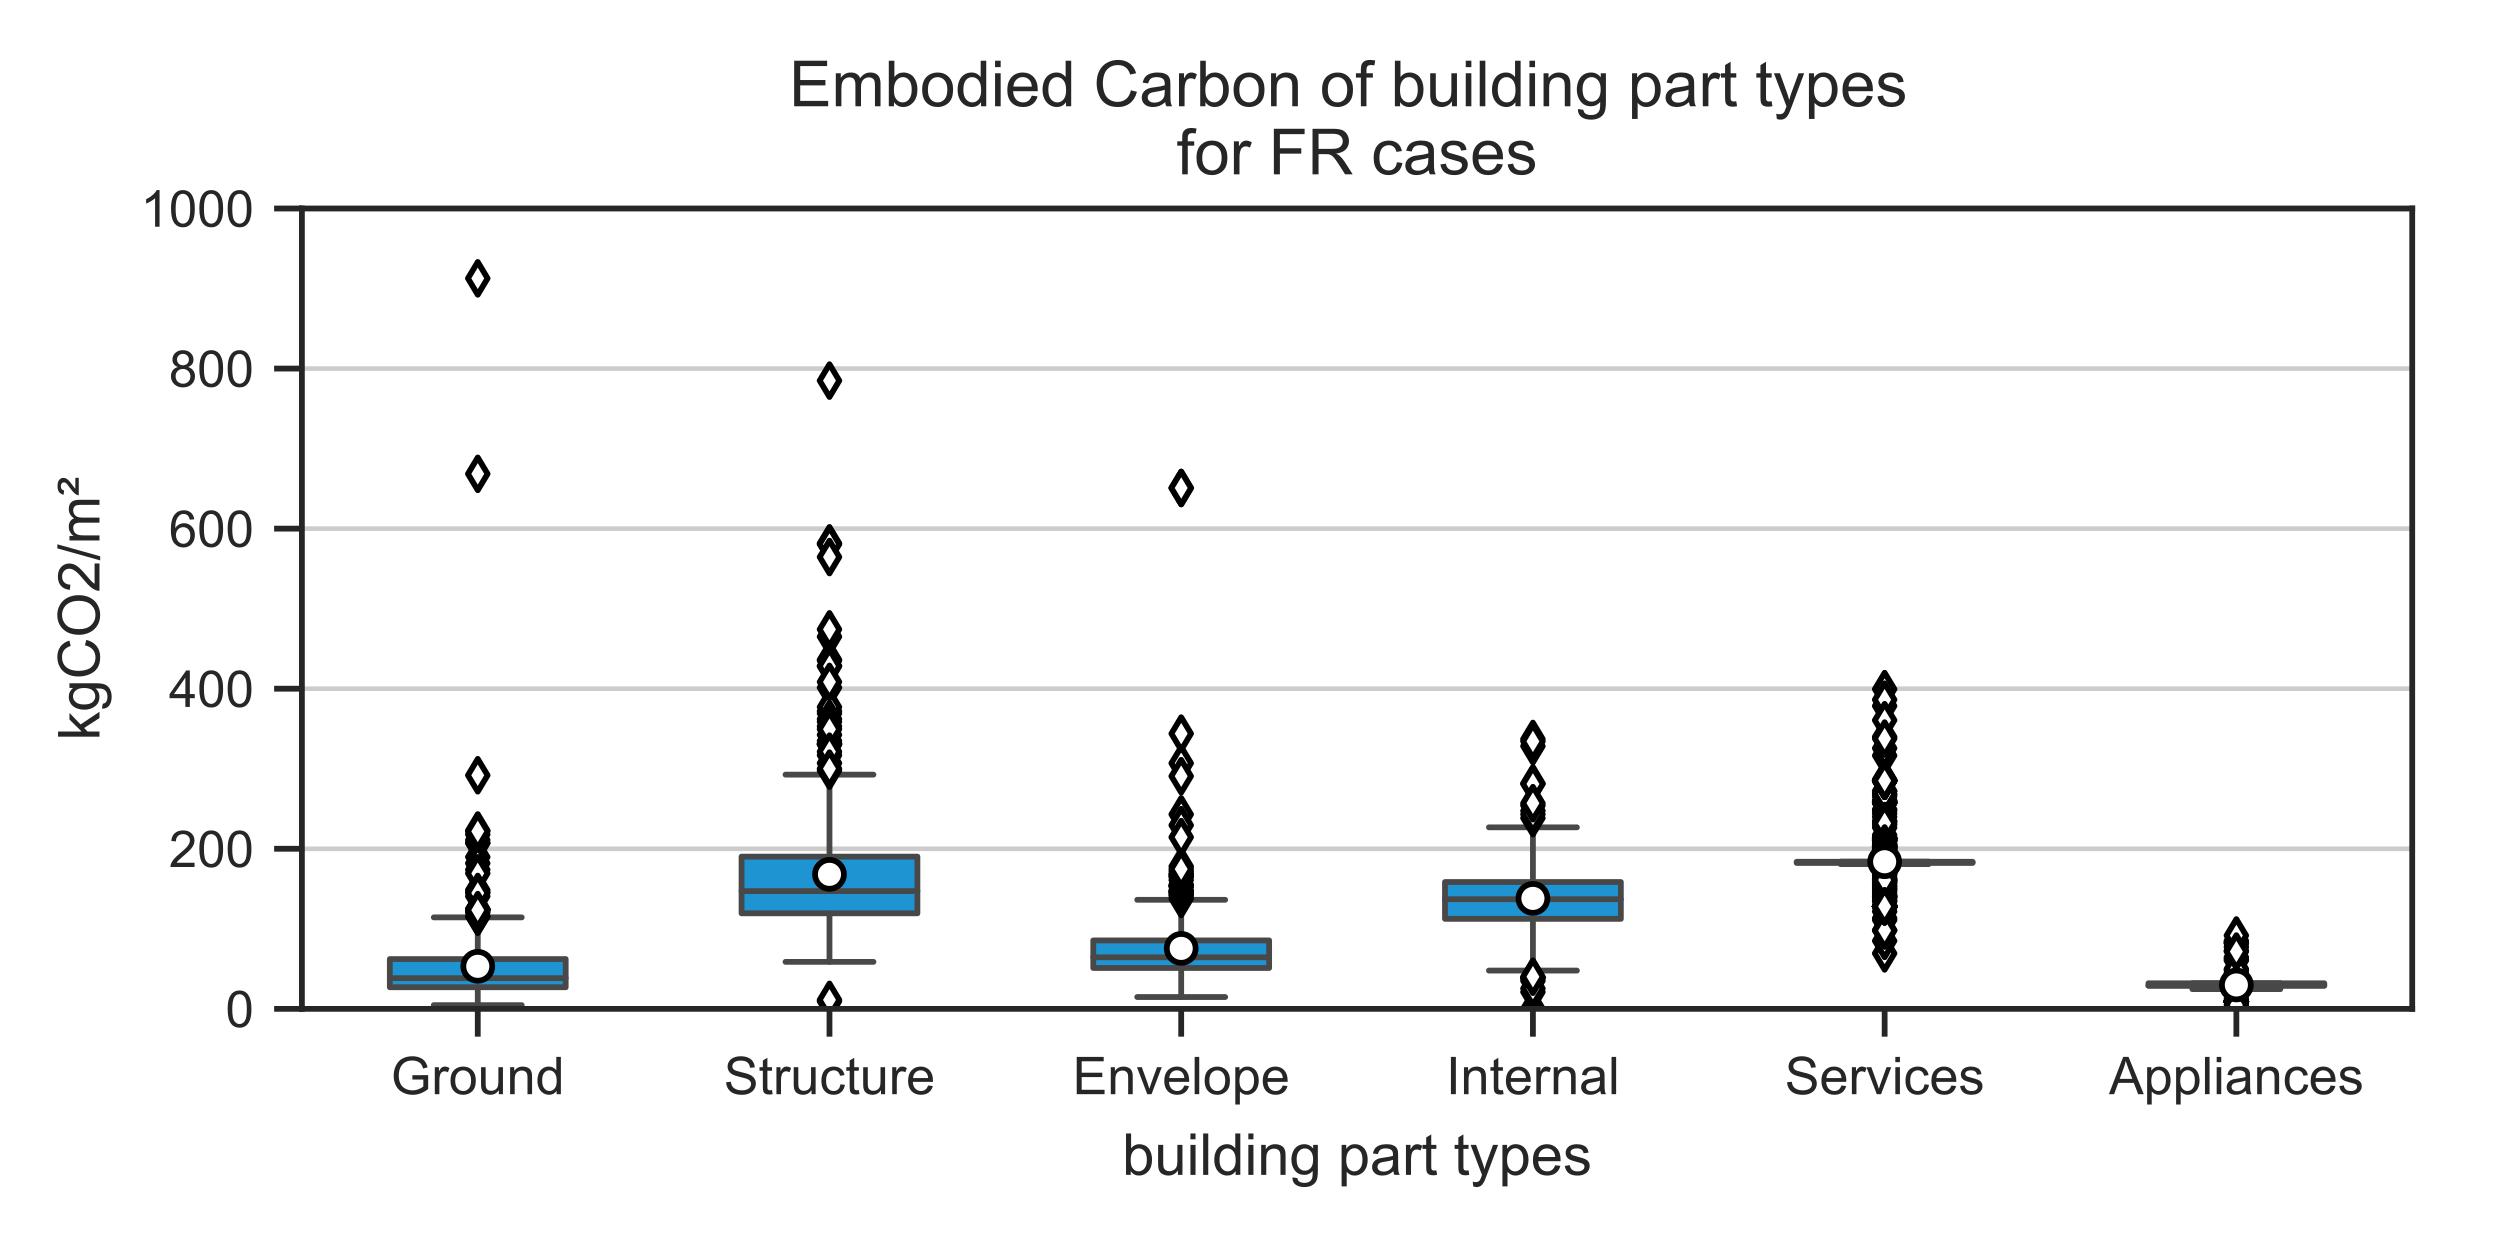 <?xml version="1.0" encoding="utf-8" standalone="no"?>
<!DOCTYPE svg PUBLIC "-//W3C//DTD SVG 1.1//EN"
  "http://www.w3.org/Graphics/SVG/1.1/DTD/svg11.dtd">
<!-- Created with matplotlib (http://matplotlib.org/) -->
<svg height="216pt" version="1.1" viewBox="0 0 432 216" width="432pt" xmlns="http://www.w3.org/2000/svg" xmlns:xlink="http://www.w3.org/1999/xlink">
 <defs>
  <style type="text/css">
*{stroke-linecap:butt;stroke-linejoin:round;}
  </style>
 </defs>
 <g id="figure_1">
  <g id="patch_1">
   <path d="M 0 216 
L 432 216 
L 432 0 
L 0 0 
z
" style="fill:#ffffff;"/>
  </g>
  <g id="axes_1">
   <g id="patch_2">
    <path d="M 52.168 174.332 
L 416.832 174.332 
L 416.832 36.024 
L 52.168 36.024 
z
" style="fill:#ffffff;"/>
   </g>
   <g id="matplotlib.axis_1">
    <g id="xtick_1">
     <g id="line2d_1">
      <defs>
       <path d="M 0 0 
L 0 4.8 
" id="mc5d505298f" style="stroke:#262626;"/>
      </defs>
      <g>
       <use style="fill:#262626;stroke:#262626;" x="82.557" xlink:href="#mc5d505298f" y="174.332"/>
      </g>
     </g>
     <g id="text_1">
      <!-- Ground -->
      <defs>
       <path d="M 41.219 28.078 
L 41.219 36.469 
L 71.531 36.531 
L 71.531 9.969 
Q 64.547 4.391 57.125 1.578 
Q 49.703 -1.219 41.891 -1.219 
Q 31.344 -1.219 22.719 3.297 
Q 14.109 7.812 9.719 16.359 
Q 5.328 24.906 5.328 35.453 
Q 5.328 45.906 9.688 54.953 
Q 14.062 64.016 22.266 68.406 
Q 30.469 72.797 41.156 72.797 
Q 48.922 72.797 55.188 70.281 
Q 61.469 67.781 65.031 63.281 
Q 68.609 58.797 70.453 51.562 
L 61.922 49.219 
Q 60.297 54.688 57.906 57.812 
Q 55.516 60.938 51.062 62.812 
Q 46.625 64.703 41.219 64.703 
Q 34.719 64.703 29.984 62.719 
Q 25.25 60.75 22.344 57.516 
Q 19.438 54.297 17.828 50.438 
Q 15.094 43.797 15.094 36.031 
Q 15.094 26.469 18.391 20.016 
Q 21.688 13.578 27.984 10.453 
Q 34.281 7.328 41.359 7.328 
Q 47.516 7.328 53.375 9.688 
Q 59.234 12.062 62.25 14.75 
L 62.25 28.078 
z
" id="ArialMT-47"/>
       <path d="M 6.5 0 
L 6.5 51.859 
L 14.406 51.859 
L 14.406 44 
Q 17.438 49.516 20 51.266 
Q 22.562 53.031 25.641 53.031 
Q 30.078 53.031 34.672 50.203 
L 31.641 42.047 
Q 28.422 43.953 25.203 43.953 
Q 22.312 43.953 20.016 42.219 
Q 17.719 40.484 16.75 37.406 
Q 15.281 32.719 15.281 27.156 
L 15.281 0 
z
" id="ArialMT-72"/>
       <path d="M 3.328 25.922 
Q 3.328 40.328 11.328 47.266 
Q 18.016 53.031 27.641 53.031 
Q 38.328 53.031 45.109 46.016 
Q 51.906 39.016 51.906 26.656 
Q 51.906 16.656 48.906 10.906 
Q 45.906 5.172 40.156 2 
Q 34.422 -1.172 27.641 -1.172 
Q 16.75 -1.172 10.031 5.812 
Q 3.328 12.797 3.328 25.922 
z
M 12.359 25.922 
Q 12.359 15.969 16.703 11.016 
Q 21.047 6.062 27.641 6.062 
Q 34.188 6.062 38.531 11.031 
Q 42.875 16.016 42.875 26.219 
Q 42.875 35.844 38.5 40.797 
Q 34.125 45.75 27.641 45.75 
Q 21.047 45.75 16.703 40.812 
Q 12.359 35.891 12.359 25.922 
z
" id="ArialMT-6f"/>
       <path d="M 40.578 0 
L 40.578 7.625 
Q 34.516 -1.172 24.125 -1.172 
Q 19.531 -1.172 15.547 0.578 
Q 11.578 2.344 9.641 5 
Q 7.719 7.672 6.938 11.531 
Q 6.391 14.109 6.391 19.734 
L 6.391 51.859 
L 15.188 51.859 
L 15.188 23.094 
Q 15.188 16.219 15.719 13.812 
Q 16.547 10.359 19.234 8.375 
Q 21.922 6.391 25.875 6.391 
Q 29.828 6.391 33.297 8.422 
Q 36.766 10.453 38.203 13.938 
Q 39.656 17.438 39.656 24.078 
L 39.656 51.859 
L 48.438 51.859 
L 48.438 0 
z
" id="ArialMT-75"/>
       <path d="M 6.594 0 
L 6.594 51.859 
L 14.5 51.859 
L 14.5 44.484 
Q 20.219 53.031 31 53.031 
Q 35.688 53.031 39.625 51.344 
Q 43.562 49.656 45.516 46.922 
Q 47.469 44.188 48.25 40.438 
Q 48.734 37.984 48.734 31.891 
L 48.734 0 
L 39.938 0 
L 39.938 31.547 
Q 39.938 36.922 38.906 39.578 
Q 37.891 42.234 35.281 43.812 
Q 32.672 45.406 29.156 45.406 
Q 23.531 45.406 19.453 41.844 
Q 15.375 38.281 15.375 28.328 
L 15.375 0 
z
" id="ArialMT-6e"/>
       <path d="M 40.234 0 
L 40.234 6.547 
Q 35.297 -1.172 25.734 -1.172 
Q 19.531 -1.172 14.328 2.25 
Q 9.125 5.672 6.266 11.797 
Q 3.422 17.922 3.422 25.875 
Q 3.422 33.641 6 39.969 
Q 8.594 46.297 13.766 49.656 
Q 18.953 53.031 25.344 53.031 
Q 30.031 53.031 33.688 51.047 
Q 37.359 49.078 39.656 45.906 
L 39.656 71.578 
L 48.391 71.578 
L 48.391 0 
z
M 12.453 25.875 
Q 12.453 15.922 16.641 10.984 
Q 20.844 6.062 26.562 6.062 
Q 32.328 6.062 36.344 10.766 
Q 40.375 15.484 40.375 25.141 
Q 40.375 35.797 36.266 40.766 
Q 32.172 45.75 26.172 45.75 
Q 20.312 45.75 16.375 40.969 
Q 12.453 36.188 12.453 25.875 
z
" id="ArialMT-64"/>
      </defs>
      <g style="fill:#262626;" transform="translate(67.548 189.074)scale(0.09 -0.09)">
       <use xlink:href="#ArialMT-47"/>
       <use x="77.783" xlink:href="#ArialMT-72"/>
       <use x="111.084" xlink:href="#ArialMT-6f"/>
       <use x="166.699" xlink:href="#ArialMT-75"/>
       <use x="222.314" xlink:href="#ArialMT-6e"/>
       <use x="277.93" xlink:href="#ArialMT-64"/>
      </g>
     </g>
    </g>
    <g id="xtick_2">
     <g id="line2d_2">
      <g>
       <use style="fill:#262626;stroke:#262626;" x="143.334" xlink:href="#mc5d505298f" y="174.332"/>
      </g>
     </g>
     <g id="text_2">
      <!-- Structure -->
      <defs>
       <path d="M 4.5 23 
L 13.422 23.781 
Q 14.062 18.406 16.375 14.969 
Q 18.703 11.531 23.578 9.406 
Q 28.469 7.281 34.578 7.281 
Q 39.984 7.281 44.141 8.891 
Q 48.297 10.5 50.312 13.297 
Q 52.344 16.109 52.344 19.438 
Q 52.344 22.797 50.391 25.312 
Q 48.438 27.828 43.953 29.547 
Q 41.062 30.672 31.203 33.031 
Q 21.344 35.406 17.391 37.5 
Q 12.25 40.188 9.734 44.156 
Q 7.234 48.141 7.234 53.078 
Q 7.234 58.5 10.297 63.203 
Q 13.375 67.922 19.281 70.359 
Q 25.203 72.797 32.422 72.797 
Q 40.375 72.797 46.453 70.234 
Q 52.547 67.672 55.812 62.688 
Q 59.078 57.719 59.328 51.422 
L 50.25 50.734 
Q 49.516 57.516 45.281 60.984 
Q 41.062 64.453 32.812 64.453 
Q 24.219 64.453 20.281 61.297 
Q 16.359 58.156 16.359 53.719 
Q 16.359 49.859 19.141 47.359 
Q 21.875 44.875 33.422 42.266 
Q 44.969 39.656 49.266 37.703 
Q 55.516 34.812 58.484 30.391 
Q 61.469 25.984 61.469 20.219 
Q 61.469 14.5 58.203 9.438 
Q 54.938 4.391 48.797 1.578 
Q 42.672 -1.219 35.016 -1.219 
Q 25.297 -1.219 18.719 1.609 
Q 12.156 4.438 8.422 10.125 
Q 4.688 15.828 4.5 23 
z
" id="ArialMT-53"/>
       <path d="M 25.781 7.859 
L 27.047 0.094 
Q 23.344 -0.688 20.406 -0.688 
Q 15.625 -0.688 12.984 0.828 
Q 10.359 2.344 9.281 4.812 
Q 8.203 7.281 8.203 15.188 
L 8.203 45.016 
L 1.766 45.016 
L 1.766 51.859 
L 8.203 51.859 
L 8.203 64.703 
L 16.938 69.969 
L 16.938 51.859 
L 25.781 51.859 
L 25.781 45.016 
L 16.938 45.016 
L 16.938 14.703 
Q 16.938 10.938 17.406 9.859 
Q 17.875 8.797 18.922 8.156 
Q 19.969 7.516 21.922 7.516 
Q 23.391 7.516 25.781 7.859 
z
" id="ArialMT-74"/>
       <path d="M 40.438 19 
L 49.078 17.875 
Q 47.656 8.938 41.812 3.875 
Q 35.984 -1.172 27.484 -1.172 
Q 16.844 -1.172 10.375 5.781 
Q 3.906 12.75 3.906 25.734 
Q 3.906 34.125 6.688 40.422 
Q 9.469 46.734 15.156 49.875 
Q 20.844 53.031 27.547 53.031 
Q 35.984 53.031 41.359 48.75 
Q 46.734 44.484 48.25 36.625 
L 39.703 35.297 
Q 38.484 40.531 35.375 43.156 
Q 32.281 45.797 27.875 45.797 
Q 21.234 45.797 17.078 41.031 
Q 12.938 36.281 12.938 25.984 
Q 12.938 15.531 16.938 10.797 
Q 20.953 6.062 27.391 6.062 
Q 32.562 6.062 36.031 9.234 
Q 39.5 12.406 40.438 19 
z
" id="ArialMT-63"/>
       <path d="M 42.094 16.703 
L 51.172 15.578 
Q 49.031 7.625 43.219 3.219 
Q 37.406 -1.172 28.375 -1.172 
Q 17 -1.172 10.328 5.828 
Q 3.656 12.844 3.656 25.484 
Q 3.656 38.578 10.391 45.797 
Q 17.141 53.031 27.875 53.031 
Q 38.281 53.031 44.875 45.953 
Q 51.469 38.875 51.469 26.031 
Q 51.469 25.25 51.422 23.688 
L 12.75 23.688 
Q 13.234 15.141 17.578 10.594 
Q 21.922 6.062 28.422 6.062 
Q 33.25 6.062 36.672 8.594 
Q 40.094 11.141 42.094 16.703 
z
M 13.234 30.906 
L 42.188 30.906 
Q 41.609 37.453 38.875 40.719 
Q 34.672 45.797 27.984 45.797 
Q 21.922 45.797 17.797 41.75 
Q 13.672 37.703 13.234 30.906 
z
" id="ArialMT-65"/>
      </defs>
      <g style="fill:#262626;" transform="translate(125.078 189.074)scale(0.09 -0.09)">
       <use xlink:href="#ArialMT-53"/>
       <use x="66.699" xlink:href="#ArialMT-74"/>
       <use x="94.482" xlink:href="#ArialMT-72"/>
       <use x="127.783" xlink:href="#ArialMT-75"/>
       <use x="183.398" xlink:href="#ArialMT-63"/>
       <use x="233.398" xlink:href="#ArialMT-74"/>
       <use x="261.182" xlink:href="#ArialMT-75"/>
       <use x="316.797" xlink:href="#ArialMT-72"/>
       <use x="350.098" xlink:href="#ArialMT-65"/>
      </g>
     </g>
    </g>
    <g id="xtick_3">
     <g id="line2d_3">
      <g>
       <use style="fill:#262626;stroke:#262626;" x="204.111" xlink:href="#mc5d505298f" y="174.332"/>
      </g>
     </g>
     <g id="text_3">
      <!-- Envelope -->
      <defs>
       <path d="M 7.906 0 
L 7.906 71.578 
L 59.672 71.578 
L 59.672 63.141 
L 17.391 63.141 
L 17.391 41.219 
L 56.984 41.219 
L 56.984 32.812 
L 17.391 32.812 
L 17.391 8.453 
L 61.328 8.453 
L 61.328 0 
z
" id="ArialMT-45"/>
       <path d="M 21 0 
L 1.266 51.859 
L 10.547 51.859 
L 21.688 20.797 
Q 23.484 15.766 25 10.359 
Q 26.172 14.453 28.266 20.219 
L 39.797 51.859 
L 48.828 51.859 
L 29.203 0 
z
" id="ArialMT-76"/>
       <path d="M 6.391 0 
L 6.391 71.578 
L 15.188 71.578 
L 15.188 0 
z
" id="ArialMT-6c"/>
       <path d="M 6.594 -19.875 
L 6.594 51.859 
L 14.594 51.859 
L 14.594 45.125 
Q 17.438 49.078 21 51.047 
Q 24.562 53.031 29.641 53.031 
Q 36.281 53.031 41.359 49.609 
Q 46.438 46.188 49.016 39.953 
Q 51.609 33.734 51.609 26.312 
Q 51.609 18.359 48.75 11.984 
Q 45.906 5.609 40.453 2.219 
Q 35.016 -1.172 29 -1.172 
Q 24.609 -1.172 21.109 0.688 
Q 17.625 2.547 15.375 5.375 
L 15.375 -19.875 
z
M 14.547 25.641 
Q 14.547 15.625 18.594 10.844 
Q 22.656 6.062 28.422 6.062 
Q 34.281 6.062 38.453 11.016 
Q 42.625 15.969 42.625 26.375 
Q 42.625 36.281 38.547 41.203 
Q 34.469 46.141 28.812 46.141 
Q 23.188 46.141 18.859 40.891 
Q 14.547 35.641 14.547 25.641 
z
" id="ArialMT-70"/>
      </defs>
      <g style="fill:#262626;" transform="translate(185.348 189.074)scale(0.09 -0.09)">
       <use xlink:href="#ArialMT-45"/>
       <use x="66.699" xlink:href="#ArialMT-6e"/>
       <use x="122.314" xlink:href="#ArialMT-76"/>
       <use x="172.314" xlink:href="#ArialMT-65"/>
       <use x="227.93" xlink:href="#ArialMT-6c"/>
       <use x="250.146" xlink:href="#ArialMT-6f"/>
       <use x="305.762" xlink:href="#ArialMT-70"/>
       <use x="361.377" xlink:href="#ArialMT-65"/>
      </g>
     </g>
    </g>
    <g id="xtick_4">
     <g id="line2d_4">
      <g>
       <use style="fill:#262626;stroke:#262626;" x="264.889" xlink:href="#mc5d505298f" y="174.332"/>
      </g>
     </g>
     <g id="text_4">
      <!-- Internal -->
      <defs>
       <path d="M 9.328 0 
L 9.328 71.578 
L 18.797 71.578 
L 18.797 0 
z
" id="ArialMT-49"/>
       <path d="M 40.438 6.391 
Q 35.547 2.25 31.031 0.531 
Q 26.516 -1.172 21.344 -1.172 
Q 12.797 -1.172 8.203 3 
Q 3.609 7.172 3.609 13.672 
Q 3.609 17.484 5.344 20.625 
Q 7.078 23.781 9.891 25.688 
Q 12.703 27.594 16.219 28.562 
Q 18.797 29.25 24.031 29.891 
Q 34.672 31.156 39.703 32.906 
Q 39.75 34.719 39.75 35.203 
Q 39.75 40.578 37.25 42.781 
Q 33.891 45.75 27.25 45.75 
Q 21.047 45.75 18.094 43.578 
Q 15.141 41.406 13.719 35.891 
L 5.125 37.062 
Q 6.297 42.578 8.984 45.969 
Q 11.672 49.359 16.75 51.188 
Q 21.828 53.031 28.516 53.031 
Q 35.156 53.031 39.297 51.469 
Q 43.453 49.906 45.406 47.531 
Q 47.359 45.172 48.141 41.547 
Q 48.578 39.312 48.578 33.453 
L 48.578 21.734 
Q 48.578 9.469 49.141 6.219 
Q 49.703 2.984 51.375 0 
L 42.188 0 
Q 40.828 2.734 40.438 6.391 
z
M 39.703 26.031 
Q 34.906 24.078 25.344 22.703 
Q 19.922 21.922 17.672 20.938 
Q 15.438 19.969 14.203 18.094 
Q 12.984 16.219 12.984 13.922 
Q 12.984 10.406 15.641 8.062 
Q 18.312 5.719 23.438 5.719 
Q 28.516 5.719 32.469 7.938 
Q 36.422 10.156 38.281 14.016 
Q 39.703 17 39.703 22.797 
z
" id="ArialMT-61"/>
      </defs>
      <g style="fill:#262626;" transform="translate(249.88 189.074)scale(0.09 -0.09)">
       <use xlink:href="#ArialMT-49"/>
       <use x="27.783" xlink:href="#ArialMT-6e"/>
       <use x="83.398" xlink:href="#ArialMT-74"/>
       <use x="111.182" xlink:href="#ArialMT-65"/>
       <use x="166.797" xlink:href="#ArialMT-72"/>
       <use x="200.098" xlink:href="#ArialMT-6e"/>
       <use x="255.713" xlink:href="#ArialMT-61"/>
       <use x="311.328" xlink:href="#ArialMT-6c"/>
      </g>
     </g>
    </g>
    <g id="xtick_5">
     <g id="line2d_5">
      <g>
       <use style="fill:#262626;stroke:#262626;" x="325.666" xlink:href="#mc5d505298f" y="174.332"/>
      </g>
     </g>
     <g id="text_5">
      <!-- Services -->
      <defs>
       <path d="M 6.641 61.469 
L 6.641 71.578 
L 15.438 71.578 
L 15.438 61.469 
z
M 6.641 0 
L 6.641 51.859 
L 15.438 51.859 
L 15.438 0 
z
" id="ArialMT-69"/>
       <path d="M 3.078 15.484 
L 11.766 16.844 
Q 12.5 11.625 15.844 8.844 
Q 19.188 6.062 25.203 6.062 
Q 31.25 6.062 34.172 8.516 
Q 37.109 10.984 37.109 14.312 
Q 37.109 17.281 34.516 19 
Q 32.719 20.172 25.531 21.969 
Q 15.875 24.422 12.141 26.203 
Q 8.406 27.984 6.469 31.125 
Q 4.547 34.281 4.547 38.094 
Q 4.547 41.547 6.125 44.5 
Q 7.719 47.469 10.453 49.422 
Q 12.5 50.922 16.031 51.969 
Q 19.578 53.031 23.641 53.031 
Q 29.734 53.031 34.344 51.266 
Q 38.969 49.516 41.156 46.5 
Q 43.359 43.5 44.188 38.484 
L 35.594 37.312 
Q 35.016 41.312 32.203 43.547 
Q 29.391 45.797 24.266 45.797 
Q 18.219 45.797 15.625 43.797 
Q 13.031 41.797 13.031 39.109 
Q 13.031 37.406 14.109 36.031 
Q 15.188 34.625 17.484 33.688 
Q 18.797 33.203 25.25 31.453 
Q 34.578 28.953 38.25 27.359 
Q 41.938 25.781 44.031 22.75 
Q 46.141 19.734 46.141 15.234 
Q 46.141 10.844 43.578 6.953 
Q 41.016 3.078 36.172 0.953 
Q 31.344 -1.172 25.25 -1.172 
Q 15.141 -1.172 9.844 3.031 
Q 4.547 7.234 3.078 15.484 
z
" id="ArialMT-73"/>
      </defs>
      <g style="fill:#262626;" transform="translate(308.411 189.074)scale(0.09 -0.09)">
       <use xlink:href="#ArialMT-53"/>
       <use x="66.699" xlink:href="#ArialMT-65"/>
       <use x="122.314" xlink:href="#ArialMT-72"/>
       <use x="155.615" xlink:href="#ArialMT-76"/>
       <use x="205.615" xlink:href="#ArialMT-69"/>
       <use x="227.832" xlink:href="#ArialMT-63"/>
       <use x="277.832" xlink:href="#ArialMT-65"/>
       <use x="333.447" xlink:href="#ArialMT-73"/>
      </g>
     </g>
    </g>
    <g id="xtick_6">
     <g id="line2d_6">
      <g>
       <use style="fill:#262626;stroke:#262626;" x="386.443" xlink:href="#mc5d505298f" y="174.332"/>
      </g>
     </g>
     <g id="text_6">
      <!-- Appliances -->
      <defs>
       <path d="M -0.141 0 
L 27.344 71.578 
L 37.547 71.578 
L 66.844 0 
L 56.062 0 
L 47.703 21.688 
L 17.781 21.688 
L 9.906 0 
z
M 20.516 29.391 
L 44.781 29.391 
L 37.312 49.219 
Q 33.891 58.25 32.234 64.062 
Q 30.859 57.172 28.375 50.391 
z
" id="ArialMT-41"/>
      </defs>
      <g style="fill:#262626;" transform="translate(364.43 189.074)scale(0.09 -0.09)">
       <use xlink:href="#ArialMT-41"/>
       <use x="66.699" xlink:href="#ArialMT-70"/>
       <use x="122.314" xlink:href="#ArialMT-70"/>
       <use x="177.93" xlink:href="#ArialMT-6c"/>
       <use x="200.146" xlink:href="#ArialMT-69"/>
       <use x="222.363" xlink:href="#ArialMT-61"/>
       <use x="277.979" xlink:href="#ArialMT-6e"/>
       <use x="333.594" xlink:href="#ArialMT-63"/>
       <use x="383.594" xlink:href="#ArialMT-65"/>
       <use x="439.209" xlink:href="#ArialMT-73"/>
      </g>
     </g>
    </g>
    <g id="text_7">
     <!-- building part types -->
     <defs>
      <path d="M 14.703 0 
L 6.547 0 
L 6.547 71.578 
L 15.328 71.578 
L 15.328 46.047 
Q 20.906 53.031 29.547 53.031 
Q 34.328 53.031 38.594 51.094 
Q 42.875 49.172 45.625 45.672 
Q 48.391 42.188 49.953 37.25 
Q 51.516 32.328 51.516 26.703 
Q 51.516 13.375 44.922 6.094 
Q 38.328 -1.172 29.109 -1.172 
Q 19.922 -1.172 14.703 6.5 
z
M 14.594 26.312 
Q 14.594 17 17.141 12.844 
Q 21.297 6.062 28.375 6.062 
Q 34.125 6.062 38.328 11.062 
Q 42.531 16.062 42.531 25.984 
Q 42.531 36.141 38.5 40.969 
Q 34.469 45.797 28.766 45.797 
Q 23 45.797 18.797 40.797 
Q 14.594 35.797 14.594 26.312 
z
" id="ArialMT-62"/>
      <path d="M 4.984 -4.297 
L 13.531 -5.562 
Q 14.062 -9.516 16.5 -11.328 
Q 19.781 -13.766 25.438 -13.766 
Q 31.547 -13.766 34.859 -11.328 
Q 38.188 -8.891 39.359 -4.5 
Q 40.047 -1.812 39.984 6.781 
Q 34.234 0 25.641 0 
Q 14.938 0 9.078 7.719 
Q 3.219 15.438 3.219 26.219 
Q 3.219 33.641 5.906 39.906 
Q 8.594 46.188 13.688 49.609 
Q 18.797 53.031 25.688 53.031 
Q 34.859 53.031 40.828 45.609 
L 40.828 51.859 
L 48.922 51.859 
L 48.922 7.031 
Q 48.922 -5.078 46.453 -10.125 
Q 44 -15.188 38.641 -18.109 
Q 33.297 -21.047 25.484 -21.047 
Q 16.219 -21.047 10.5 -16.875 
Q 4.781 -12.703 4.984 -4.297 
z
M 12.25 26.859 
Q 12.25 16.656 16.297 11.969 
Q 20.359 7.281 26.469 7.281 
Q 32.516 7.281 36.609 11.938 
Q 40.719 16.609 40.719 26.562 
Q 40.719 36.078 36.5 40.906 
Q 32.281 45.75 26.312 45.75 
Q 20.453 45.75 16.344 40.984 
Q 12.25 36.234 12.25 26.859 
z
" id="ArialMT-67"/>
      <path id="ArialMT-20"/>
      <path d="M 6.203 -19.969 
L 5.219 -11.719 
Q 8.109 -12.5 10.25 -12.5 
Q 13.188 -12.5 14.938 -11.516 
Q 16.703 -10.547 17.828 -8.797 
Q 18.656 -7.469 20.516 -2.25 
Q 20.75 -1.516 21.297 -0.094 
L 1.609 51.859 
L 11.078 51.859 
L 21.875 21.828 
Q 23.969 16.109 25.641 9.812 
Q 27.156 15.875 29.25 21.625 
L 40.328 51.859 
L 49.125 51.859 
L 29.391 -0.875 
Q 26.219 -9.422 24.469 -12.641 
Q 22.125 -17 19.094 -19.016 
Q 16.062 -21.047 11.859 -21.047 
Q 9.328 -21.047 6.203 -19.969 
z
" id="ArialMT-79"/>
     </defs>
     <g style="fill:#262626;" transform="translate(193.922 203.021)scale(0.1 -0.1)">
      <use xlink:href="#ArialMT-62"/>
      <use x="55.615" xlink:href="#ArialMT-75"/>
      <use x="111.23" xlink:href="#ArialMT-69"/>
      <use x="133.447" xlink:href="#ArialMT-6c"/>
      <use x="155.664" xlink:href="#ArialMT-64"/>
      <use x="211.279" xlink:href="#ArialMT-69"/>
      <use x="233.496" xlink:href="#ArialMT-6e"/>
      <use x="289.111" xlink:href="#ArialMT-67"/>
      <use x="344.727" xlink:href="#ArialMT-20"/>
      <use x="372.51" xlink:href="#ArialMT-70"/>
      <use x="428.125" xlink:href="#ArialMT-61"/>
      <use x="483.74" xlink:href="#ArialMT-72"/>
      <use x="517.041" xlink:href="#ArialMT-74"/>
      <use x="544.824" xlink:href="#ArialMT-20"/>
      <use x="572.607" xlink:href="#ArialMT-74"/>
      <use x="600.391" xlink:href="#ArialMT-79"/>
      <use x="650.391" xlink:href="#ArialMT-70"/>
      <use x="706.006" xlink:href="#ArialMT-65"/>
      <use x="761.621" xlink:href="#ArialMT-73"/>
     </g>
    </g>
   </g>
   <g id="matplotlib.axis_2">
    <g id="ytick_1">
     <g id="line2d_7">
      <path clip-path="url(#pb9cf7dc1e6)" d="M 52.168 174.332 
L 416.832 174.332 
" style="fill:none;stroke:#cccccc;stroke-linecap:round;stroke-width:0.8;"/>
     </g>
     <g id="line2d_8">
      <defs>
       <path d="M 0 0 
L -4.8 0 
" id="m785c888998" style="stroke:#262626;"/>
      </defs>
      <g>
       <use style="fill:#262626;stroke:#262626;" x="52.168" xlink:href="#m785c888998" y="174.332"/>
      </g>
     </g>
     <g id="text_8">
      <!-- 0 -->
      <defs>
       <path d="M 4.156 35.297 
Q 4.156 48 6.766 55.734 
Q 9.375 63.484 14.516 67.672 
Q 19.672 71.875 27.484 71.875 
Q 33.25 71.875 37.594 69.547 
Q 41.938 67.234 44.766 62.859 
Q 47.609 58.5 49.219 52.219 
Q 50.828 45.953 50.828 35.297 
Q 50.828 22.703 48.234 14.969 
Q 45.656 7.234 40.5 3 
Q 35.359 -1.219 27.484 -1.219 
Q 17.141 -1.219 11.234 6.203 
Q 4.156 15.141 4.156 35.297 
z
M 13.188 35.297 
Q 13.188 17.672 17.312 11.828 
Q 21.438 6 27.484 6 
Q 33.547 6 37.672 11.859 
Q 41.797 17.719 41.797 35.297 
Q 41.797 52.984 37.672 58.781 
Q 33.547 64.594 27.391 64.594 
Q 21.344 64.594 17.719 59.469 
Q 13.188 52.938 13.188 35.297 
z
" id="ArialMT-30"/>
      </defs>
      <g style="fill:#262626;" transform="translate(38.974 177.481)scale(0.088 -0.088)">
       <use xlink:href="#ArialMT-30"/>
      </g>
     </g>
    </g>
    <g id="ytick_2">
     <g id="line2d_9">
      <path clip-path="url(#pb9cf7dc1e6)" d="M 52.168 146.67 
L 416.832 146.67 
" style="fill:none;stroke:#cccccc;stroke-linecap:round;stroke-width:0.8;"/>
     </g>
     <g id="line2d_10">
      <g>
       <use style="fill:#262626;stroke:#262626;" x="52.168" xlink:href="#m785c888998" y="146.67"/>
      </g>
     </g>
     <g id="text_9">
      <!-- 200 -->
      <defs>
       <path d="M 50.344 8.453 
L 50.344 0 
L 3.031 0 
Q 2.938 3.172 4.047 6.109 
Q 5.859 10.938 9.828 15.625 
Q 13.812 20.312 21.344 26.469 
Q 33.016 36.031 37.109 41.625 
Q 41.219 47.219 41.219 52.203 
Q 41.219 57.422 37.469 61 
Q 33.734 64.594 27.734 64.594 
Q 21.391 64.594 17.578 60.781 
Q 13.766 56.984 13.719 50.25 
L 4.688 51.172 
Q 5.609 61.281 11.656 66.578 
Q 17.719 71.875 27.938 71.875 
Q 38.234 71.875 44.234 66.156 
Q 50.25 60.453 50.25 52 
Q 50.25 47.703 48.484 43.547 
Q 46.734 39.406 42.656 34.812 
Q 38.578 30.219 29.109 22.219 
Q 21.188 15.578 18.938 13.203 
Q 16.703 10.844 15.234 8.453 
z
" id="ArialMT-32"/>
      </defs>
      <g style="fill:#262626;" transform="translate(29.187 149.82)scale(0.088 -0.088)">
       <use xlink:href="#ArialMT-32"/>
       <use x="55.615" xlink:href="#ArialMT-30"/>
       <use x="111.23" xlink:href="#ArialMT-30"/>
      </g>
     </g>
    </g>
    <g id="ytick_3">
     <g id="line2d_11">
      <path clip-path="url(#pb9cf7dc1e6)" d="M 52.168 119.009 
L 416.832 119.009 
" style="fill:none;stroke:#cccccc;stroke-linecap:round;stroke-width:0.8;"/>
     </g>
     <g id="line2d_12">
      <g>
       <use style="fill:#262626;stroke:#262626;" x="52.168" xlink:href="#m785c888998" y="119.009"/>
      </g>
     </g>
     <g id="text_10">
      <!-- 400 -->
      <defs>
       <path d="M 32.328 0 
L 32.328 17.141 
L 1.266 17.141 
L 1.266 25.203 
L 33.938 71.578 
L 41.109 71.578 
L 41.109 25.203 
L 50.781 25.203 
L 50.781 17.141 
L 41.109 17.141 
L 41.109 0 
z
M 32.328 25.203 
L 32.328 57.469 
L 9.906 25.203 
z
" id="ArialMT-34"/>
      </defs>
      <g style="fill:#262626;" transform="translate(29.187 122.158)scale(0.088 -0.088)">
       <use xlink:href="#ArialMT-34"/>
       <use x="55.615" xlink:href="#ArialMT-30"/>
       <use x="111.23" xlink:href="#ArialMT-30"/>
      </g>
     </g>
    </g>
    <g id="ytick_4">
     <g id="line2d_13">
      <path clip-path="url(#pb9cf7dc1e6)" d="M 52.168 91.347 
L 416.832 91.347 
" style="fill:none;stroke:#cccccc;stroke-linecap:round;stroke-width:0.8;"/>
     </g>
     <g id="line2d_14">
      <g>
       <use style="fill:#262626;stroke:#262626;" x="52.168" xlink:href="#m785c888998" y="91.347"/>
      </g>
     </g>
     <g id="text_11">
      <!-- 600 -->
      <defs>
       <path d="M 49.75 54.047 
L 41.016 53.375 
Q 39.844 58.547 37.703 60.891 
Q 34.125 64.656 28.906 64.656 
Q 24.703 64.656 21.531 62.312 
Q 17.391 59.281 14.984 53.469 
Q 12.594 47.656 12.5 36.922 
Q 15.672 41.75 20.266 44.094 
Q 24.859 46.438 29.891 46.438 
Q 38.672 46.438 44.844 39.969 
Q 51.031 33.5 51.031 23.25 
Q 51.031 16.5 48.125 10.719 
Q 45.219 4.938 40.141 1.859 
Q 35.062 -1.219 28.609 -1.219 
Q 17.625 -1.219 10.688 6.859 
Q 3.766 14.938 3.766 33.5 
Q 3.766 54.25 11.422 63.672 
Q 18.109 71.875 29.438 71.875 
Q 37.891 71.875 43.281 67.141 
Q 48.688 62.406 49.75 54.047 
z
M 13.875 23.188 
Q 13.875 18.656 15.797 14.5 
Q 17.719 10.359 21.188 8.172 
Q 24.656 6 28.469 6 
Q 34.031 6 38.031 10.484 
Q 42.047 14.984 42.047 22.703 
Q 42.047 30.125 38.078 34.391 
Q 34.125 38.672 28.125 38.672 
Q 22.172 38.672 18.016 34.391 
Q 13.875 30.125 13.875 23.188 
z
" id="ArialMT-36"/>
      </defs>
      <g style="fill:#262626;" transform="translate(29.187 94.497)scale(0.088 -0.088)">
       <use xlink:href="#ArialMT-36"/>
       <use x="55.615" xlink:href="#ArialMT-30"/>
       <use x="111.23" xlink:href="#ArialMT-30"/>
      </g>
     </g>
    </g>
    <g id="ytick_5">
     <g id="line2d_15">
      <path clip-path="url(#pb9cf7dc1e6)" d="M 52.168 63.686 
L 416.832 63.686 
" style="fill:none;stroke:#cccccc;stroke-linecap:round;stroke-width:0.8;"/>
     </g>
     <g id="line2d_16">
      <g>
       <use style="fill:#262626;stroke:#262626;" x="52.168" xlink:href="#m785c888998" y="63.686"/>
      </g>
     </g>
     <g id="text_12">
      <!-- 800 -->
      <defs>
       <path d="M 17.672 38.812 
Q 12.203 40.828 9.562 44.531 
Q 6.938 48.25 6.938 53.422 
Q 6.938 61.234 12.547 66.547 
Q 18.172 71.875 27.484 71.875 
Q 36.859 71.875 42.578 66.422 
Q 48.297 60.984 48.297 53.172 
Q 48.297 48.188 45.672 44.5 
Q 43.062 40.828 37.75 38.812 
Q 44.344 36.672 47.781 31.875 
Q 51.219 27.094 51.219 20.453 
Q 51.219 11.281 44.719 5.031 
Q 38.234 -1.219 27.641 -1.219 
Q 17.047 -1.219 10.547 5.047 
Q 4.047 11.328 4.047 20.703 
Q 4.047 27.688 7.594 32.391 
Q 11.141 37.109 17.672 38.812 
z
M 15.922 53.719 
Q 15.922 48.641 19.188 45.406 
Q 22.469 42.188 27.688 42.188 
Q 32.766 42.188 36.016 45.375 
Q 39.266 48.578 39.266 53.219 
Q 39.266 58.062 35.906 61.359 
Q 32.562 64.656 27.594 64.656 
Q 22.562 64.656 19.234 61.422 
Q 15.922 58.203 15.922 53.719 
z
M 13.094 20.656 
Q 13.094 16.891 14.875 13.375 
Q 16.656 9.859 20.172 7.922 
Q 23.688 6 27.734 6 
Q 34.031 6 38.125 10.047 
Q 42.234 14.109 42.234 20.359 
Q 42.234 26.703 38.016 30.859 
Q 33.797 35.016 27.438 35.016 
Q 21.234 35.016 17.156 30.906 
Q 13.094 26.812 13.094 20.656 
z
" id="ArialMT-38"/>
      </defs>
      <g style="fill:#262626;" transform="translate(29.187 66.835)scale(0.088 -0.088)">
       <use xlink:href="#ArialMT-38"/>
       <use x="55.615" xlink:href="#ArialMT-30"/>
       <use x="111.23" xlink:href="#ArialMT-30"/>
      </g>
     </g>
    </g>
    <g id="ytick_6">
     <g id="line2d_17">
      <path clip-path="url(#pb9cf7dc1e6)" d="M 52.168 36.024 
L 416.832 36.024 
" style="fill:none;stroke:#cccccc;stroke-linecap:round;stroke-width:0.8;"/>
     </g>
     <g id="line2d_18">
      <g>
       <use style="fill:#262626;stroke:#262626;" x="52.168" xlink:href="#m785c888998" y="36.024"/>
      </g>
     </g>
     <g id="text_13">
      <!-- 1000 -->
      <defs>
       <path d="M 37.25 0 
L 28.469 0 
L 28.469 56 
Q 25.297 52.984 20.141 49.953 
Q 14.984 46.922 10.891 45.406 
L 10.891 53.906 
Q 18.266 57.375 23.781 62.297 
Q 29.297 67.234 31.594 71.875 
L 37.25 71.875 
z
" id="ArialMT-31"/>
      </defs>
      <g style="fill:#262626;" transform="translate(24.294 39.174)scale(0.088 -0.088)">
       <use xlink:href="#ArialMT-31"/>
       <use x="55.615" xlink:href="#ArialMT-30"/>
       <use x="111.23" xlink:href="#ArialMT-30"/>
       <use x="166.846" xlink:href="#ArialMT-30"/>
      </g>
     </g>
    </g>
    <g id="text_14">
     <!-- kgCO2/m² -->
     <defs>
      <path d="M 6.641 0 
L 6.641 71.578 
L 15.438 71.578 
L 15.438 30.766 
L 36.234 51.859 
L 47.609 51.859 
L 27.781 32.625 
L 49.609 0 
L 38.766 0 
L 21.625 26.516 
L 15.438 20.562 
L 15.438 0 
z
" id="ArialMT-6b"/>
      <path d="M 58.797 25.094 
L 68.266 22.703 
Q 65.281 11.031 57.547 4.906 
Q 49.812 -1.219 38.625 -1.219 
Q 27.047 -1.219 19.797 3.484 
Q 12.547 8.203 8.766 17.141 
Q 4.984 26.078 4.984 36.328 
Q 4.984 47.516 9.25 55.828 
Q 13.531 64.156 21.406 68.469 
Q 29.297 72.797 38.766 72.797 
Q 49.516 72.797 56.828 67.328 
Q 64.156 61.859 67.047 51.953 
L 57.719 49.75 
Q 55.219 57.562 50.484 61.125 
Q 45.75 64.703 38.578 64.703 
Q 30.328 64.703 24.781 60.734 
Q 19.234 56.781 16.984 50.109 
Q 14.75 43.453 14.75 36.375 
Q 14.75 27.25 17.406 20.438 
Q 20.062 13.625 25.672 10.25 
Q 31.297 6.891 37.844 6.891 
Q 45.797 6.891 51.312 11.469 
Q 56.844 16.062 58.797 25.094 
z
" id="ArialMT-43"/>
      <path d="M 4.828 34.859 
Q 4.828 52.688 14.391 62.766 
Q 23.969 72.859 39.109 72.859 
Q 49.031 72.859 56.984 68.109 
Q 64.938 63.375 69.109 54.906 
Q 73.297 46.438 73.297 35.688 
Q 73.297 24.812 68.891 16.219 
Q 64.5 7.625 56.438 3.203 
Q 48.391 -1.219 39.062 -1.219 
Q 28.953 -1.219 20.984 3.656 
Q 13.031 8.547 8.922 16.984 
Q 4.828 25.438 4.828 34.859 
z
M 14.594 34.719 
Q 14.594 21.781 21.547 14.328 
Q 28.516 6.891 39.016 6.891 
Q 49.703 6.891 56.609 14.406 
Q 63.531 21.922 63.531 35.75 
Q 63.531 44.484 60.578 51 
Q 57.625 57.516 51.922 61.109 
Q 46.234 64.703 39.156 64.703 
Q 29.109 64.703 21.844 57.781 
Q 14.594 50.875 14.594 34.719 
z
" id="ArialMT-4f"/>
      <path d="M 0 -1.219 
L 20.75 72.797 
L 27.781 72.797 
L 7.078 -1.219 
z
" id="ArialMT-2f"/>
      <path d="M 6.594 0 
L 6.594 51.859 
L 14.453 51.859 
L 14.453 44.578 
Q 16.891 48.391 20.938 50.703 
Q 25 53.031 30.172 53.031 
Q 35.938 53.031 39.625 50.641 
Q 43.312 48.25 44.828 43.953 
Q 50.984 53.031 60.844 53.031 
Q 68.562 53.031 72.703 48.75 
Q 76.859 44.484 76.859 35.594 
L 76.859 0 
L 68.109 0 
L 68.109 32.672 
Q 68.109 37.938 67.25 40.25 
Q 66.406 42.578 64.156 43.984 
Q 61.922 45.406 58.891 45.406 
Q 53.422 45.406 49.797 41.766 
Q 46.188 38.141 46.188 30.125 
L 46.188 0 
L 37.406 0 
L 37.406 33.688 
Q 37.406 39.547 35.25 42.469 
Q 33.109 45.406 28.219 45.406 
Q 24.516 45.406 21.359 43.453 
Q 18.219 41.5 16.797 37.734 
Q 15.375 33.984 15.375 26.906 
L 15.375 0 
z
" id="ArialMT-6d"/>
      <path d="M 1.219 35.797 
Q 1.516 38.578 3.516 41.359 
Q 6.594 45.562 13.625 50.656 
Q 20.656 55.766 21.969 57.234 
Q 23.781 59.234 23.781 61.328 
Q 23.781 63.672 22.062 65.188 
Q 20.359 66.703 17.047 66.703 
Q 13.812 66.703 12.219 65.547 
Q 10.641 64.406 9.625 61.141 
L 2.25 61.922 
Q 3.656 67.328 7.141 69.891 
Q 10.641 72.469 17.188 72.469 
Q 24.562 72.469 28 69.578 
Q 31.453 66.703 31.453 62.547 
Q 31.453 58.453 28.562 54.781 
Q 26.375 52.047 18.562 46.438 
Q 14.5 43.453 12.797 41.703 
L 31.641 41.703 
L 31.641 35.797 
z
" id="ArialMT-b2"/>
     </defs>
     <g style="fill:#262626;" transform="translate(17.189 127.958)rotate(-90)scale(0.1 -0.1)">
      <use xlink:href="#ArialMT-6b"/>
      <use x="50" xlink:href="#ArialMT-67"/>
      <use x="105.615" xlink:href="#ArialMT-43"/>
      <use x="177.832" xlink:href="#ArialMT-4f"/>
      <use x="255.615" xlink:href="#ArialMT-32"/>
      <use x="311.23" xlink:href="#ArialMT-2f"/>
      <use x="339.014" xlink:href="#ArialMT-6d"/>
      <use x="422.314" xlink:href="#ArialMT-b2"/>
     </g>
    </g>
   </g>
   <g id="patch_3">
    <path clip-path="url(#pb9cf7dc1e6)" d="M 67.362 170.596 
L 97.751 170.596 
L 97.751 165.726 
L 67.362 165.726 
L 67.362 170.596 
z
" style="fill:#1e94d2;stroke:#484848;stroke-linejoin:miter;"/>
   </g>
   <g id="patch_4">
    <path clip-path="url(#pb9cf7dc1e6)" d="M 128.14 157.821 
L 158.528 157.821 
L 158.528 148.028 
L 128.14 148.028 
L 128.14 157.821 
z
" style="fill:#1e94d2;stroke:#484848;stroke-linejoin:miter;"/>
   </g>
   <g id="patch_5">
    <path clip-path="url(#pb9cf7dc1e6)" d="M 188.917 167.262 
L 219.306 167.262 
L 219.306 162.507 
L 188.917 162.507 
L 188.917 167.262 
z
" style="fill:#1e94d2;stroke:#484848;stroke-linejoin:miter;"/>
   </g>
   <g id="patch_6">
    <path clip-path="url(#pb9cf7dc1e6)" d="M 249.694 158.775 
L 280.083 158.775 
L 280.083 152.418 
L 249.694 152.418 
L 249.694 158.775 
z
" style="fill:#1e94d2;stroke:#484848;stroke-linejoin:miter;"/>
   </g>
   <g id="patch_7">
    <path clip-path="url(#pb9cf7dc1e6)" d="M 310.472 149.108 
L 340.86 149.108 
L 340.86 148.918 
L 310.472 148.918 
L 310.472 149.108 
z
" style="fill:#1e94d2;stroke:#484848;stroke-linejoin:miter;"/>
   </g>
   <g id="patch_8">
    <path clip-path="url(#pb9cf7dc1e6)" d="M 371.249 170.321 
L 401.638 170.321 
L 401.638 169.909 
L 371.249 169.909 
L 371.249 170.321 
z
" style="fill:#1e94d2;stroke:#484848;stroke-linejoin:miter;"/>
   </g>
   <g id="line2d_19">
    <path clip-path="url(#pb9cf7dc1e6)" d="M 82.557 170.596 
L 82.557 173.688 
" style="fill:none;stroke:#484848;stroke-linecap:round;"/>
   </g>
   <g id="line2d_20">
    <path clip-path="url(#pb9cf7dc1e6)" d="M 82.557 165.726 
L 82.557 158.523 
" style="fill:none;stroke:#484848;stroke-linecap:round;"/>
   </g>
   <g id="line2d_21">
    <path clip-path="url(#pb9cf7dc1e6)" d="M 74.96 173.688 
L 90.154 173.688 
" style="fill:none;stroke:#484848;stroke-linecap:round;"/>
   </g>
   <g id="line2d_22">
    <path clip-path="url(#pb9cf7dc1e6)" d="M 74.96 158.523 
L 90.154 158.523 
" style="fill:none;stroke:#484848;stroke-linecap:round;"/>
   </g>
   <g id="line2d_23">
    <defs>
     <path d="M 0 2.828 
L 1.697 0 
L 0 -2.828 
L -1.697 0 
z
" id="m1b37ef6266" style="stroke:#000000;stroke-linejoin:miter;"/>
    </defs>
    <g clip-path="url(#pb9cf7dc1e6)">
     <use style="fill:#ffffff;stroke:#000000;stroke-linejoin:miter;" x="82.557" xlink:href="#m1b37ef6266" y="158.373"/>
     <use style="fill:#ffffff;stroke:#000000;stroke-linejoin:miter;" x="82.557" xlink:href="#m1b37ef6266" y="145.158"/>
     <use style="fill:#ffffff;stroke:#000000;stroke-linejoin:miter;" x="82.557" xlink:href="#m1b37ef6266" y="145.684"/>
     <use style="fill:#ffffff;stroke:#000000;stroke-linejoin:miter;" x="82.557" xlink:href="#m1b37ef6266" y="145.685"/>
     <use style="fill:#ffffff;stroke:#000000;stroke-linejoin:miter;" x="82.557" xlink:href="#m1b37ef6266" y="143.512"/>
     <use style="fill:#ffffff;stroke:#000000;stroke-linejoin:miter;" x="82.557" xlink:href="#m1b37ef6266" y="158.39"/>
     <use style="fill:#ffffff;stroke:#000000;stroke-linejoin:miter;" x="82.557" xlink:href="#m1b37ef6266" y="157.168"/>
     <use style="fill:#ffffff;stroke:#000000;stroke-linejoin:miter;" x="82.557" xlink:href="#m1b37ef6266" y="150.29"/>
     <use style="fill:#ffffff;stroke:#000000;stroke-linejoin:miter;" x="82.557" xlink:href="#m1b37ef6266" y="144.199"/>
     <use style="fill:#ffffff;stroke:#000000;stroke-linejoin:miter;" x="82.557" xlink:href="#m1b37ef6266" y="157.154"/>
     <use style="fill:#ffffff;stroke:#000000;stroke-linejoin:miter;" x="82.557" xlink:href="#m1b37ef6266" y="157.19"/>
     <use style="fill:#ffffff;stroke:#000000;stroke-linejoin:miter;" x="82.557" xlink:href="#m1b37ef6266" y="133.965"/>
     <use style="fill:#ffffff;stroke:#000000;stroke-linejoin:miter;" x="82.557" xlink:href="#m1b37ef6266" y="157.204"/>
     <use style="fill:#ffffff;stroke:#000000;stroke-linejoin:miter;" x="82.557" xlink:href="#m1b37ef6266" y="148.09"/>
     <use style="fill:#ffffff;stroke:#000000;stroke-linejoin:miter;" x="82.557" xlink:href="#m1b37ef6266" y="157.048"/>
     <use style="fill:#ffffff;stroke:#000000;stroke-linejoin:miter;" x="82.557" xlink:href="#m1b37ef6266" y="149.177"/>
     <use style="fill:#ffffff;stroke:#000000;stroke-linejoin:miter;" x="82.557" xlink:href="#m1b37ef6266" y="153.777"/>
     <use style="fill:#ffffff;stroke:#000000;stroke-linejoin:miter;" x="82.557" xlink:href="#m1b37ef6266" y="154.878"/>
     <use style="fill:#ffffff;stroke:#000000;stroke-linejoin:miter;" x="82.557" xlink:href="#m1b37ef6266" y="157.719"/>
     <use style="fill:#ffffff;stroke:#000000;stroke-linejoin:miter;" x="82.557" xlink:href="#m1b37ef6266" y="150.916"/>
     <use style="fill:#ffffff;stroke:#000000;stroke-linejoin:miter;" x="82.557" xlink:href="#m1b37ef6266" y="157.388"/>
     <use style="fill:#ffffff;stroke:#000000;stroke-linejoin:miter;" x="82.557" xlink:href="#m1b37ef6266" y="143.663"/>
     <use style="fill:#ffffff;stroke:#000000;stroke-linejoin:miter;" x="82.557" xlink:href="#m1b37ef6266" y="81.881"/>
     <use style="fill:#ffffff;stroke:#000000;stroke-linejoin:miter;" x="82.557" xlink:href="#m1b37ef6266" y="154.137"/>
     <use style="fill:#ffffff;stroke:#000000;stroke-linejoin:miter;" x="82.557" xlink:href="#m1b37ef6266" y="48.1"/>
     <use style="fill:#ffffff;stroke:#000000;stroke-linejoin:miter;" x="82.557" xlink:href="#m1b37ef6266" y="154.315"/>
     <use style="fill:#ffffff;stroke:#000000;stroke-linejoin:miter;" x="82.557" xlink:href="#m1b37ef6266" y="157.273"/>
    </g>
   </g>
   <g id="line2d_24">
    <path clip-path="url(#pb9cf7dc1e6)" d="M 143.334 157.821 
L 143.334 166.211 
" style="fill:none;stroke:#484848;stroke-linecap:round;"/>
   </g>
   <g id="line2d_25">
    <path clip-path="url(#pb9cf7dc1e6)" d="M 143.334 148.028 
L 143.334 133.856 
" style="fill:none;stroke:#484848;stroke-linecap:round;"/>
   </g>
   <g id="line2d_26">
    <path clip-path="url(#pb9cf7dc1e6)" d="M 135.737 166.211 
L 150.931 166.211 
" style="fill:none;stroke:#484848;stroke-linecap:round;"/>
   </g>
   <g id="line2d_27">
    <path clip-path="url(#pb9cf7dc1e6)" d="M 135.737 133.856 
L 150.931 133.856 
" style="fill:none;stroke:#484848;stroke-linecap:round;"/>
   </g>
   <g id="line2d_28">
    <g clip-path="url(#pb9cf7dc1e6)">
     <use style="fill:#ffffff;stroke:#000000;stroke-linejoin:miter;" x="143.334" xlink:href="#m1b37ef6266" y="173.022"/>
     <use style="fill:#ffffff;stroke:#000000;stroke-linejoin:miter;" x="143.334" xlink:href="#m1b37ef6266" y="172.778"/>
     <use style="fill:#ffffff;stroke:#000000;stroke-linejoin:miter;" x="143.334" xlink:href="#m1b37ef6266" y="122.887"/>
     <use style="fill:#ffffff;stroke:#000000;stroke-linejoin:miter;" x="143.334" xlink:href="#m1b37ef6266" y="131.869"/>
     <use style="fill:#ffffff;stroke:#000000;stroke-linejoin:miter;" x="143.334" xlink:href="#m1b37ef6266" y="128.551"/>
     <use style="fill:#ffffff;stroke:#000000;stroke-linejoin:miter;" x="143.334" xlink:href="#m1b37ef6266" y="126.978"/>
     <use style="fill:#ffffff;stroke:#000000;stroke-linejoin:miter;" x="143.334" xlink:href="#m1b37ef6266" y="128.459"/>
     <use style="fill:#ffffff;stroke:#000000;stroke-linejoin:miter;" x="143.334" xlink:href="#m1b37ef6266" y="123.291"/>
     <use style="fill:#ffffff;stroke:#000000;stroke-linejoin:miter;" x="143.334" xlink:href="#m1b37ef6266" y="125.506"/>
     <use style="fill:#ffffff;stroke:#000000;stroke-linejoin:miter;" x="143.334" xlink:href="#m1b37ef6266" y="128.635"/>
     <use style="fill:#ffffff;stroke:#000000;stroke-linejoin:miter;" x="143.334" xlink:href="#m1b37ef6266" y="93.887"/>
     <use style="fill:#ffffff;stroke:#000000;stroke-linejoin:miter;" x="143.334" xlink:href="#m1b37ef6266" y="118.821"/>
     <use style="fill:#ffffff;stroke:#000000;stroke-linejoin:miter;" x="143.334" xlink:href="#m1b37ef6266" y="114.008"/>
     <use style="fill:#ffffff;stroke:#000000;stroke-linejoin:miter;" x="143.334" xlink:href="#m1b37ef6266" y="114.144"/>
     <use style="fill:#ffffff;stroke:#000000;stroke-linejoin:miter;" x="143.334" xlink:href="#m1b37ef6266" y="122.17"/>
     <use style="fill:#ffffff;stroke:#000000;stroke-linejoin:miter;" x="143.334" xlink:href="#m1b37ef6266" y="128.033"/>
     <use style="fill:#ffffff;stroke:#000000;stroke-linejoin:miter;" x="143.334" xlink:href="#m1b37ef6266" y="128.625"/>
     <use style="fill:#ffffff;stroke:#000000;stroke-linejoin:miter;" x="143.334" xlink:href="#m1b37ef6266" y="110.016"/>
     <use style="fill:#ffffff;stroke:#000000;stroke-linejoin:miter;" x="143.334" xlink:href="#m1b37ef6266" y="115.107"/>
     <use style="fill:#ffffff;stroke:#000000;stroke-linejoin:miter;" x="143.334" xlink:href="#m1b37ef6266" y="115.107"/>
     <use style="fill:#ffffff;stroke:#000000;stroke-linejoin:miter;" x="143.334" xlink:href="#m1b37ef6266" y="133.161"/>
     <use style="fill:#ffffff;stroke:#000000;stroke-linejoin:miter;" x="143.334" xlink:href="#m1b37ef6266" y="130.503"/>
     <use style="fill:#ffffff;stroke:#000000;stroke-linejoin:miter;" x="143.334" xlink:href="#m1b37ef6266" y="124.245"/>
     <use style="fill:#ffffff;stroke:#000000;stroke-linejoin:miter;" x="143.334" xlink:href="#m1b37ef6266" y="124.713"/>
     <use style="fill:#ffffff;stroke:#000000;stroke-linejoin:miter;" x="143.334" xlink:href="#m1b37ef6266" y="126.01"/>
     <use style="fill:#ffffff;stroke:#000000;stroke-linejoin:miter;" x="143.334" xlink:href="#m1b37ef6266" y="117.84"/>
     <use style="fill:#ffffff;stroke:#000000;stroke-linejoin:miter;" x="143.334" xlink:href="#m1b37ef6266" y="108.757"/>
     <use style="fill:#ffffff;stroke:#000000;stroke-linejoin:miter;" x="143.334" xlink:href="#m1b37ef6266" y="129.892"/>
     <use style="fill:#ffffff;stroke:#000000;stroke-linejoin:miter;" x="143.334" xlink:href="#m1b37ef6266" y="94.034"/>
     <use style="fill:#ffffff;stroke:#000000;stroke-linejoin:miter;" x="143.334" xlink:href="#m1b37ef6266" y="96.254"/>
     <use style="fill:#ffffff;stroke:#000000;stroke-linejoin:miter;" x="143.334" xlink:href="#m1b37ef6266" y="65.77"/>
     <use style="fill:#ffffff;stroke:#000000;stroke-linejoin:miter;" x="143.334" xlink:href="#m1b37ef6266" y="132.825"/>
    </g>
   </g>
   <g id="line2d_29">
    <path clip-path="url(#pb9cf7dc1e6)" d="M 204.111 167.262 
L 204.111 172.287 
" style="fill:none;stroke:#484848;stroke-linecap:round;"/>
   </g>
   <g id="line2d_30">
    <path clip-path="url(#pb9cf7dc1e6)" d="M 204.111 162.507 
L 204.111 155.486 
" style="fill:none;stroke:#484848;stroke-linecap:round;"/>
   </g>
   <g id="line2d_31">
    <path clip-path="url(#pb9cf7dc1e6)" d="M 196.514 172.287 
L 211.708 172.287 
" style="fill:none;stroke:#484848;stroke-linecap:round;"/>
   </g>
   <g id="line2d_32">
    <path clip-path="url(#pb9cf7dc1e6)" d="M 196.514 155.486 
L 211.708 155.486 
" style="fill:none;stroke:#484848;stroke-linecap:round;"/>
   </g>
   <g id="line2d_33">
    <g clip-path="url(#pb9cf7dc1e6)">
     <use style="fill:#ffffff;stroke:#000000;stroke-linejoin:miter;" x="204.111" xlink:href="#m1b37ef6266" y="149.697"/>
     <use style="fill:#ffffff;stroke:#000000;stroke-linejoin:miter;" x="204.111" xlink:href="#m1b37ef6266" y="155.335"/>
     <use style="fill:#ffffff;stroke:#000000;stroke-linejoin:miter;" x="204.111" xlink:href="#m1b37ef6266" y="140.719"/>
     <use style="fill:#ffffff;stroke:#000000;stroke-linejoin:miter;" x="204.111" xlink:href="#m1b37ef6266" y="152.078"/>
     <use style="fill:#ffffff;stroke:#000000;stroke-linejoin:miter;" x="204.111" xlink:href="#m1b37ef6266" y="154.594"/>
     <use style="fill:#ffffff;stroke:#000000;stroke-linejoin:miter;" x="204.111" xlink:href="#m1b37ef6266" y="154.339"/>
     <use style="fill:#ffffff;stroke:#000000;stroke-linejoin:miter;" x="204.111" xlink:href="#m1b37ef6266" y="154.036"/>
     <use style="fill:#ffffff;stroke:#000000;stroke-linejoin:miter;" x="204.111" xlink:href="#m1b37ef6266" y="153.046"/>
     <use style="fill:#ffffff;stroke:#000000;stroke-linejoin:miter;" x="204.111" xlink:href="#m1b37ef6266" y="131.886"/>
     <use style="fill:#ffffff;stroke:#000000;stroke-linejoin:miter;" x="204.111" xlink:href="#m1b37ef6266" y="154.823"/>
     <use style="fill:#ffffff;stroke:#000000;stroke-linejoin:miter;" x="204.111" xlink:href="#m1b37ef6266" y="154.112"/>
     <use style="fill:#ffffff;stroke:#000000;stroke-linejoin:miter;" x="204.111" xlink:href="#m1b37ef6266" y="154.112"/>
     <use style="fill:#ffffff;stroke:#000000;stroke-linejoin:miter;" x="204.111" xlink:href="#m1b37ef6266" y="153.129"/>
     <use style="fill:#ffffff;stroke:#000000;stroke-linejoin:miter;" x="204.111" xlink:href="#m1b37ef6266" y="150.599"/>
     <use style="fill:#ffffff;stroke:#000000;stroke-linejoin:miter;" x="204.111" xlink:href="#m1b37ef6266" y="151.114"/>
     <use style="fill:#ffffff;stroke:#000000;stroke-linejoin:miter;" x="204.111" xlink:href="#m1b37ef6266" y="151.024"/>
     <use style="fill:#ffffff;stroke:#000000;stroke-linejoin:miter;" x="204.111" xlink:href="#m1b37ef6266" y="153.188"/>
     <use style="fill:#ffffff;stroke:#000000;stroke-linejoin:miter;" x="204.111" xlink:href="#m1b37ef6266" y="153.779"/>
     <use style="fill:#ffffff;stroke:#000000;stroke-linejoin:miter;" x="204.111" xlink:href="#m1b37ef6266" y="84.324"/>
     <use style="fill:#ffffff;stroke:#000000;stroke-linejoin:miter;" x="204.111" xlink:href="#m1b37ef6266" y="84.324"/>
     <use style="fill:#ffffff;stroke:#000000;stroke-linejoin:miter;" x="204.111" xlink:href="#m1b37ef6266" y="134.126"/>
     <use style="fill:#ffffff;stroke:#000000;stroke-linejoin:miter;" x="204.111" xlink:href="#m1b37ef6266" y="151.557"/>
     <use style="fill:#ffffff;stroke:#000000;stroke-linejoin:miter;" x="204.111" xlink:href="#m1b37ef6266" y="152.84"/>
     <use style="fill:#ffffff;stroke:#000000;stroke-linejoin:miter;" x="204.111" xlink:href="#m1b37ef6266" y="151.394"/>
     <use style="fill:#ffffff;stroke:#000000;stroke-linejoin:miter;" x="204.111" xlink:href="#m1b37ef6266" y="142.593"/>
     <use style="fill:#ffffff;stroke:#000000;stroke-linejoin:miter;" x="204.111" xlink:href="#m1b37ef6266" y="126.77"/>
     <use style="fill:#ffffff;stroke:#000000;stroke-linejoin:miter;" x="204.111" xlink:href="#m1b37ef6266" y="144.666"/>
     <use style="fill:#ffffff;stroke:#000000;stroke-linejoin:miter;" x="204.111" xlink:href="#m1b37ef6266" y="150.179"/>
    </g>
   </g>
   <g id="line2d_34">
    <path clip-path="url(#pb9cf7dc1e6)" d="M 264.889 158.775 
L 264.889 167.715 
" style="fill:none;stroke:#484848;stroke-linecap:round;"/>
   </g>
   <g id="line2d_35">
    <path clip-path="url(#pb9cf7dc1e6)" d="M 264.889 152.418 
L 264.889 142.963 
" style="fill:none;stroke:#484848;stroke-linecap:round;"/>
   </g>
   <g id="line2d_36">
    <path clip-path="url(#pb9cf7dc1e6)" d="M 257.291 167.715 
L 272.486 167.715 
" style="fill:none;stroke:#484848;stroke-linecap:round;"/>
   </g>
   <g id="line2d_37">
    <path clip-path="url(#pb9cf7dc1e6)" d="M 257.291 142.963 
L 272.486 142.963 
" style="fill:none;stroke:#484848;stroke-linecap:round;"/>
   </g>
   <g id="line2d_38">
    <g clip-path="url(#pb9cf7dc1e6)">
     <use style="fill:#ffffff;stroke:#000000;stroke-linejoin:miter;" x="264.889" xlink:href="#m1b37ef6266" y="174.277"/>
     <use style="fill:#ffffff;stroke:#000000;stroke-linejoin:miter;" x="264.889" xlink:href="#m1b37ef6266" y="171.426"/>
     <use style="fill:#ffffff;stroke:#000000;stroke-linejoin:miter;" x="264.889" xlink:href="#m1b37ef6266" y="169.009"/>
     <use style="fill:#ffffff;stroke:#000000;stroke-linejoin:miter;" x="264.889" xlink:href="#m1b37ef6266" y="168.916"/>
     <use style="fill:#ffffff;stroke:#000000;stroke-linejoin:miter;" x="264.889" xlink:href="#m1b37ef6266" y="168.989"/>
     <use style="fill:#ffffff;stroke:#000000;stroke-linejoin:miter;" x="264.889" xlink:href="#m1b37ef6266" y="169.491"/>
     <use style="fill:#ffffff;stroke:#000000;stroke-linejoin:miter;" x="264.889" xlink:href="#m1b37ef6266" y="170.815"/>
     <use style="fill:#ffffff;stroke:#000000;stroke-linejoin:miter;" x="264.889" xlink:href="#m1b37ef6266" y="168.777"/>
     <use style="fill:#ffffff;stroke:#000000;stroke-linejoin:miter;" x="264.889" xlink:href="#m1b37ef6266" y="141.363"/>
     <use style="fill:#ffffff;stroke:#000000;stroke-linejoin:miter;" x="264.889" xlink:href="#m1b37ef6266" y="135.365"/>
     <use style="fill:#ffffff;stroke:#000000;stroke-linejoin:miter;" x="264.889" xlink:href="#m1b37ef6266" y="127.697"/>
     <use style="fill:#ffffff;stroke:#000000;stroke-linejoin:miter;" x="264.889" xlink:href="#m1b37ef6266" y="140.111"/>
     <use style="fill:#ffffff;stroke:#000000;stroke-linejoin:miter;" x="264.889" xlink:href="#m1b37ef6266" y="139.199"/>
     <use style="fill:#ffffff;stroke:#000000;stroke-linejoin:miter;" x="264.889" xlink:href="#m1b37ef6266" y="128.936"/>
     <use style="fill:#ffffff;stroke:#000000;stroke-linejoin:miter;" x="264.889" xlink:href="#m1b37ef6266" y="128.108"/>
     <use style="fill:#ffffff;stroke:#000000;stroke-linejoin:miter;" x="264.889" xlink:href="#m1b37ef6266" y="135.465"/>
     <use style="fill:#ffffff;stroke:#000000;stroke-linejoin:miter;" x="264.889" xlink:href="#m1b37ef6266" y="140.709"/>
     <use style="fill:#ffffff;stroke:#000000;stroke-linejoin:miter;" x="264.889" xlink:href="#m1b37ef6266" y="138.79"/>
    </g>
   </g>
   <g id="line2d_39">
    <path clip-path="url(#pb9cf7dc1e6)" d="M 325.666 149.108 
L 325.666 149.322 
" style="fill:none;stroke:#484848;stroke-linecap:round;"/>
   </g>
   <g id="line2d_40">
    <path clip-path="url(#pb9cf7dc1e6)" d="M 325.666 148.918 
L 325.666 148.884 
" style="fill:none;stroke:#484848;stroke-linecap:round;"/>
   </g>
   <g id="line2d_41">
    <path clip-path="url(#pb9cf7dc1e6)" d="M 318.069 149.322 
L 333.263 149.322 
" style="fill:none;stroke:#484848;stroke-linecap:round;"/>
   </g>
   <g id="line2d_42">
    <path clip-path="url(#pb9cf7dc1e6)" d="M 318.069 148.884 
L 333.263 148.884 
" style="fill:none;stroke:#484848;stroke-linecap:round;"/>
   </g>
   <g id="line2d_43">
    <g clip-path="url(#pb9cf7dc1e6)">
     <use style="fill:#ffffff;stroke:#000000;stroke-linejoin:miter;" x="325.666" xlink:href="#m1b37ef6266" y="156.623"/>
     <use style="fill:#ffffff;stroke:#000000;stroke-linejoin:miter;" x="325.666" xlink:href="#m1b37ef6266" y="156.627"/>
     <use style="fill:#ffffff;stroke:#000000;stroke-linejoin:miter;" x="325.666" xlink:href="#m1b37ef6266" y="156.629"/>
     <use style="fill:#ffffff;stroke:#000000;stroke-linejoin:miter;" x="325.666" xlink:href="#m1b37ef6266" y="156.629"/>
     <use style="fill:#ffffff;stroke:#000000;stroke-linejoin:miter;" x="325.666" xlink:href="#m1b37ef6266" y="156.669"/>
     <use style="fill:#ffffff;stroke:#000000;stroke-linejoin:miter;" x="325.666" xlink:href="#m1b37ef6266" y="151.708"/>
     <use style="fill:#ffffff;stroke:#000000;stroke-linejoin:miter;" x="325.666" xlink:href="#m1b37ef6266" y="156.623"/>
     <use style="fill:#ffffff;stroke:#000000;stroke-linejoin:miter;" x="325.666" xlink:href="#m1b37ef6266" y="156.632"/>
     <use style="fill:#ffffff;stroke:#000000;stroke-linejoin:miter;" x="325.666" xlink:href="#m1b37ef6266" y="156.637"/>
     <use style="fill:#ffffff;stroke:#000000;stroke-linejoin:miter;" x="325.666" xlink:href="#m1b37ef6266" y="156.639"/>
     <use style="fill:#ffffff;stroke:#000000;stroke-linejoin:miter;" x="325.666" xlink:href="#m1b37ef6266" y="156.64"/>
     <use style="fill:#ffffff;stroke:#000000;stroke-linejoin:miter;" x="325.666" xlink:href="#m1b37ef6266" y="156.633"/>
     <use style="fill:#ffffff;stroke:#000000;stroke-linejoin:miter;" x="325.666" xlink:href="#m1b37ef6266" y="154.716"/>
     <use style="fill:#ffffff;stroke:#000000;stroke-linejoin:miter;" x="325.666" xlink:href="#m1b37ef6266" y="153.622"/>
     <use style="fill:#ffffff;stroke:#000000;stroke-linejoin:miter;" x="325.666" xlink:href="#m1b37ef6266" y="154.936"/>
     <use style="fill:#ffffff;stroke:#000000;stroke-linejoin:miter;" x="325.666" xlink:href="#m1b37ef6266" y="156.629"/>
     <use style="fill:#ffffff;stroke:#000000;stroke-linejoin:miter;" x="325.666" xlink:href="#m1b37ef6266" y="156.629"/>
     <use style="fill:#ffffff;stroke:#000000;stroke-linejoin:miter;" x="325.666" xlink:href="#m1b37ef6266" y="156.629"/>
     <use style="fill:#ffffff;stroke:#000000;stroke-linejoin:miter;" x="325.666" xlink:href="#m1b37ef6266" y="156.629"/>
     <use style="fill:#ffffff;stroke:#000000;stroke-linejoin:miter;" x="325.666" xlink:href="#m1b37ef6266" y="152.25"/>
     <use style="fill:#ffffff;stroke:#000000;stroke-linejoin:miter;" x="325.666" xlink:href="#m1b37ef6266" y="152.25"/>
     <use style="fill:#ffffff;stroke:#000000;stroke-linejoin:miter;" x="325.666" xlink:href="#m1b37ef6266" y="152.025"/>
     <use style="fill:#ffffff;stroke:#000000;stroke-linejoin:miter;" x="325.666" xlink:href="#m1b37ef6266" y="156.629"/>
     <use style="fill:#ffffff;stroke:#000000;stroke-linejoin:miter;" x="325.666" xlink:href="#m1b37ef6266" y="156.629"/>
     <use style="fill:#ffffff;stroke:#000000;stroke-linejoin:miter;" x="325.666" xlink:href="#m1b37ef6266" y="156.633"/>
     <use style="fill:#ffffff;stroke:#000000;stroke-linejoin:miter;" x="325.666" xlink:href="#m1b37ef6266" y="156.626"/>
     <use style="fill:#ffffff;stroke:#000000;stroke-linejoin:miter;" x="325.666" xlink:href="#m1b37ef6266" y="156.635"/>
     <use style="fill:#ffffff;stroke:#000000;stroke-linejoin:miter;" x="325.666" xlink:href="#m1b37ef6266" y="156.622"/>
     <use style="fill:#ffffff;stroke:#000000;stroke-linejoin:miter;" x="325.666" xlink:href="#m1b37ef6266" y="156.628"/>
     <use style="fill:#ffffff;stroke:#000000;stroke-linejoin:miter;" x="325.666" xlink:href="#m1b37ef6266" y="156.629"/>
     <use style="fill:#ffffff;stroke:#000000;stroke-linejoin:miter;" x="325.666" xlink:href="#m1b37ef6266" y="154.66"/>
     <use style="fill:#ffffff;stroke:#000000;stroke-linejoin:miter;" x="325.666" xlink:href="#m1b37ef6266" y="154.959"/>
     <use style="fill:#ffffff;stroke:#000000;stroke-linejoin:miter;" x="325.666" xlink:href="#m1b37ef6266" y="155.097"/>
     <use style="fill:#ffffff;stroke:#000000;stroke-linejoin:miter;" x="325.666" xlink:href="#m1b37ef6266" y="156.63"/>
     <use style="fill:#ffffff;stroke:#000000;stroke-linejoin:miter;" x="325.666" xlink:href="#m1b37ef6266" y="160.722"/>
     <use style="fill:#ffffff;stroke:#000000;stroke-linejoin:miter;" x="325.666" xlink:href="#m1b37ef6266" y="152.532"/>
     <use style="fill:#ffffff;stroke:#000000;stroke-linejoin:miter;" x="325.666" xlink:href="#m1b37ef6266" y="150.843"/>
     <use style="fill:#ffffff;stroke:#000000;stroke-linejoin:miter;" x="325.666" xlink:href="#m1b37ef6266" y="153.078"/>
     <use style="fill:#ffffff;stroke:#000000;stroke-linejoin:miter;" x="325.666" xlink:href="#m1b37ef6266" y="155.753"/>
     <use style="fill:#ffffff;stroke:#000000;stroke-linejoin:miter;" x="325.666" xlink:href="#m1b37ef6266" y="157.508"/>
     <use style="fill:#ffffff;stroke:#000000;stroke-linejoin:miter;" x="325.666" xlink:href="#m1b37ef6266" y="154.984"/>
     <use style="fill:#ffffff;stroke:#000000;stroke-linejoin:miter;" x="325.666" xlink:href="#m1b37ef6266" y="156.628"/>
     <use style="fill:#ffffff;stroke:#000000;stroke-linejoin:miter;" x="325.666" xlink:href="#m1b37ef6266" y="156.629"/>
     <use style="fill:#ffffff;stroke:#000000;stroke-linejoin:miter;" x="325.666" xlink:href="#m1b37ef6266" y="156.629"/>
     <use style="fill:#ffffff;stroke:#000000;stroke-linejoin:miter;" x="325.666" xlink:href="#m1b37ef6266" y="156.629"/>
     <use style="fill:#ffffff;stroke:#000000;stroke-linejoin:miter;" x="325.666" xlink:href="#m1b37ef6266" y="156.629"/>
     <use style="fill:#ffffff;stroke:#000000;stroke-linejoin:miter;" x="325.666" xlink:href="#m1b37ef6266" y="156.629"/>
     <use style="fill:#ffffff;stroke:#000000;stroke-linejoin:miter;" x="325.666" xlink:href="#m1b37ef6266" y="156.629"/>
     <use style="fill:#ffffff;stroke:#000000;stroke-linejoin:miter;" x="325.666" xlink:href="#m1b37ef6266" y="155.307"/>
     <use style="fill:#ffffff;stroke:#000000;stroke-linejoin:miter;" x="325.666" xlink:href="#m1b37ef6266" y="164.744"/>
     <use style="fill:#ffffff;stroke:#000000;stroke-linejoin:miter;" x="325.666" xlink:href="#m1b37ef6266" y="150.742"/>
     <use style="fill:#ffffff;stroke:#000000;stroke-linejoin:miter;" x="325.666" xlink:href="#m1b37ef6266" y="156.849"/>
     <use style="fill:#ffffff;stroke:#000000;stroke-linejoin:miter;" x="325.666" xlink:href="#m1b37ef6266" y="156.629"/>
     <use style="fill:#ffffff;stroke:#000000;stroke-linejoin:miter;" x="325.666" xlink:href="#m1b37ef6266" y="156.613"/>
     <use style="fill:#ffffff;stroke:#000000;stroke-linejoin:miter;" x="325.666" xlink:href="#m1b37ef6266" y="156.634"/>
     <use style="fill:#ffffff;stroke:#000000;stroke-linejoin:miter;" x="325.666" xlink:href="#m1b37ef6266" y="158.99"/>
     <use style="fill:#ffffff;stroke:#000000;stroke-linejoin:miter;" x="325.666" xlink:href="#m1b37ef6266" y="158.651"/>
     <use style="fill:#ffffff;stroke:#000000;stroke-linejoin:miter;" x="325.666" xlink:href="#m1b37ef6266" y="156.629"/>
     <use style="fill:#ffffff;stroke:#000000;stroke-linejoin:miter;" x="325.666" xlink:href="#m1b37ef6266" y="156.629"/>
     <use style="fill:#ffffff;stroke:#000000;stroke-linejoin:miter;" x="325.666" xlink:href="#m1b37ef6266" y="149.76"/>
     <use style="fill:#ffffff;stroke:#000000;stroke-linejoin:miter;" x="325.666" xlink:href="#m1b37ef6266" y="156.629"/>
     <use style="fill:#ffffff;stroke:#000000;stroke-linejoin:miter;" x="325.666" xlink:href="#m1b37ef6266" y="156.629"/>
     <use style="fill:#ffffff;stroke:#000000;stroke-linejoin:miter;" x="325.666" xlink:href="#m1b37ef6266" y="151.88"/>
     <use style="fill:#ffffff;stroke:#000000;stroke-linejoin:miter;" x="325.666" xlink:href="#m1b37ef6266" y="152.626"/>
     <use style="fill:#ffffff;stroke:#000000;stroke-linejoin:miter;" x="325.666" xlink:href="#m1b37ef6266" y="154.2"/>
     <use style="fill:#ffffff;stroke:#000000;stroke-linejoin:miter;" x="325.666" xlink:href="#m1b37ef6266" y="153.839"/>
     <use style="fill:#ffffff;stroke:#000000;stroke-linejoin:miter;" x="325.666" xlink:href="#m1b37ef6266" y="150.154"/>
     <use style="fill:#ffffff;stroke:#000000;stroke-linejoin:miter;" x="325.666" xlink:href="#m1b37ef6266" y="151.275"/>
     <use style="fill:#ffffff;stroke:#000000;stroke-linejoin:miter;" x="325.666" xlink:href="#m1b37ef6266" y="149.579"/>
     <use style="fill:#ffffff;stroke:#000000;stroke-linejoin:miter;" x="325.666" xlink:href="#m1b37ef6266" y="149.579"/>
     <use style="fill:#ffffff;stroke:#000000;stroke-linejoin:miter;" x="325.666" xlink:href="#m1b37ef6266" y="156.629"/>
     <use style="fill:#ffffff;stroke:#000000;stroke-linejoin:miter;" x="325.666" xlink:href="#m1b37ef6266" y="156.629"/>
     <use style="fill:#ffffff;stroke:#000000;stroke-linejoin:miter;" x="325.666" xlink:href="#m1b37ef6266" y="156.629"/>
     <use style="fill:#ffffff;stroke:#000000;stroke-linejoin:miter;" x="325.666" xlink:href="#m1b37ef6266" y="156.629"/>
     <use style="fill:#ffffff;stroke:#000000;stroke-linejoin:miter;" x="325.666" xlink:href="#m1b37ef6266" y="162.581"/>
     <use style="fill:#ffffff;stroke:#000000;stroke-linejoin:miter;" x="325.666" xlink:href="#m1b37ef6266" y="156.629"/>
     <use style="fill:#ffffff;stroke:#000000;stroke-linejoin:miter;" x="325.666" xlink:href="#m1b37ef6266" y="156.631"/>
     <use style="fill:#ffffff;stroke:#000000;stroke-linejoin:miter;" x="325.666" xlink:href="#m1b37ef6266" y="156.629"/>
     <use style="fill:#ffffff;stroke:#000000;stroke-linejoin:miter;" x="325.666" xlink:href="#m1b37ef6266" y="150.341"/>
     <use style="fill:#ffffff;stroke:#000000;stroke-linejoin:miter;" x="325.666" xlink:href="#m1b37ef6266" y="150.686"/>
     <use style="fill:#ffffff;stroke:#000000;stroke-linejoin:miter;" x="325.666" xlink:href="#m1b37ef6266" y="156.629"/>
     <use style="fill:#ffffff;stroke:#000000;stroke-linejoin:miter;" x="325.666" xlink:href="#m1b37ef6266" y="156.624"/>
     <use style="fill:#ffffff;stroke:#000000;stroke-linejoin:miter;" x="325.666" xlink:href="#m1b37ef6266" y="156.624"/>
     <use style="fill:#ffffff;stroke:#000000;stroke-linejoin:miter;" x="325.666" xlink:href="#m1b37ef6266" y="150.719"/>
     <use style="fill:#ffffff;stroke:#000000;stroke-linejoin:miter;" x="325.666" xlink:href="#m1b37ef6266" y="156.629"/>
     <use style="fill:#ffffff;stroke:#000000;stroke-linejoin:miter;" x="325.666" xlink:href="#m1b37ef6266" y="156.629"/>
     <use style="fill:#ffffff;stroke:#000000;stroke-linejoin:miter;" x="325.666" xlink:href="#m1b37ef6266" y="156.625"/>
     <use style="fill:#ffffff;stroke:#000000;stroke-linejoin:miter;" x="325.666" xlink:href="#m1b37ef6266" y="156.629"/>
     <use style="fill:#ffffff;stroke:#000000;stroke-linejoin:miter;" x="325.666" xlink:href="#m1b37ef6266" y="156.499"/>
     <use style="fill:#ffffff;stroke:#000000;stroke-linejoin:miter;" x="325.666" xlink:href="#m1b37ef6266" y="156.499"/>
     <use style="fill:#ffffff;stroke:#000000;stroke-linejoin:miter;" x="325.666" xlink:href="#m1b37ef6266" y="149.757"/>
     <use style="fill:#ffffff;stroke:#000000;stroke-linejoin:miter;" x="325.666" xlink:href="#m1b37ef6266" y="156.624"/>
     <use style="fill:#ffffff;stroke:#000000;stroke-linejoin:miter;" x="325.666" xlink:href="#m1b37ef6266" y="153.065"/>
     <use style="fill:#ffffff;stroke:#000000;stroke-linejoin:miter;" x="325.666" xlink:href="#m1b37ef6266" y="156.629"/>
     <use style="fill:#ffffff;stroke:#000000;stroke-linejoin:miter;" x="325.666" xlink:href="#m1b37ef6266" y="156.631"/>
     <use style="fill:#ffffff;stroke:#000000;stroke-linejoin:miter;" x="325.666" xlink:href="#m1b37ef6266" y="156.626"/>
     <use style="fill:#ffffff;stroke:#000000;stroke-linejoin:miter;" x="325.666" xlink:href="#m1b37ef6266" y="156.634"/>
     <use style="fill:#ffffff;stroke:#000000;stroke-linejoin:miter;" x="325.666" xlink:href="#m1b37ef6266" y="150.762"/>
     <use style="fill:#ffffff;stroke:#000000;stroke-linejoin:miter;" x="325.666" xlink:href="#m1b37ef6266" y="151.076"/>
     <use style="fill:#ffffff;stroke:#000000;stroke-linejoin:miter;" x="325.666" xlink:href="#m1b37ef6266" y="155.711"/>
     <use style="fill:#ffffff;stroke:#000000;stroke-linejoin:miter;" x="325.666" xlink:href="#m1b37ef6266" y="156.629"/>
     <use style="fill:#ffffff;stroke:#000000;stroke-linejoin:miter;" x="325.666" xlink:href="#m1b37ef6266" y="160.796"/>
     <use style="fill:#ffffff;stroke:#000000;stroke-linejoin:miter;" x="325.666" xlink:href="#m1b37ef6266" y="156.629"/>
     <use style="fill:#ffffff;stroke:#000000;stroke-linejoin:miter;" x="325.666" xlink:href="#m1b37ef6266" y="153.409"/>
     <use style="fill:#ffffff;stroke:#000000;stroke-linejoin:miter;" x="325.666" xlink:href="#m1b37ef6266" y="152.067"/>
     <use style="fill:#ffffff;stroke:#000000;stroke-linejoin:miter;" x="325.666" xlink:href="#m1b37ef6266" y="156.626"/>
     <use style="fill:#ffffff;stroke:#000000;stroke-linejoin:miter;" x="325.666" xlink:href="#m1b37ef6266" y="156.629"/>
     <use style="fill:#ffffff;stroke:#000000;stroke-linejoin:miter;" x="325.666" xlink:href="#m1b37ef6266" y="145.825"/>
     <use style="fill:#ffffff;stroke:#000000;stroke-linejoin:miter;" x="325.666" xlink:href="#m1b37ef6266" y="146.519"/>
     <use style="fill:#ffffff;stroke:#000000;stroke-linejoin:miter;" x="325.666" xlink:href="#m1b37ef6266" y="147.706"/>
     <use style="fill:#ffffff;stroke:#000000;stroke-linejoin:miter;" x="325.666" xlink:href="#m1b37ef6266" y="147.811"/>
     <use style="fill:#ffffff;stroke:#000000;stroke-linejoin:miter;" x="325.666" xlink:href="#m1b37ef6266" y="147.437"/>
     <use style="fill:#ffffff;stroke:#000000;stroke-linejoin:miter;" x="325.666" xlink:href="#m1b37ef6266" y="147.582"/>
     <use style="fill:#ffffff;stroke:#000000;stroke-linejoin:miter;" x="325.666" xlink:href="#m1b37ef6266" y="142.509"/>
     <use style="fill:#ffffff;stroke:#000000;stroke-linejoin:miter;" x="325.666" xlink:href="#m1b37ef6266" y="144.8"/>
     <use style="fill:#ffffff;stroke:#000000;stroke-linejoin:miter;" x="325.666" xlink:href="#m1b37ef6266" y="144.788"/>
     <use style="fill:#ffffff;stroke:#000000;stroke-linejoin:miter;" x="325.666" xlink:href="#m1b37ef6266" y="145.248"/>
     <use style="fill:#ffffff;stroke:#000000;stroke-linejoin:miter;" x="325.666" xlink:href="#m1b37ef6266" y="144.788"/>
     <use style="fill:#ffffff;stroke:#000000;stroke-linejoin:miter;" x="325.666" xlink:href="#m1b37ef6266" y="145.248"/>
     <use style="fill:#ffffff;stroke:#000000;stroke-linejoin:miter;" x="325.666" xlink:href="#m1b37ef6266" y="144.821"/>
     <use style="fill:#ffffff;stroke:#000000;stroke-linejoin:miter;" x="325.666" xlink:href="#m1b37ef6266" y="145.002"/>
     <use style="fill:#ffffff;stroke:#000000;stroke-linejoin:miter;" x="325.666" xlink:href="#m1b37ef6266" y="144.801"/>
     <use style="fill:#ffffff;stroke:#000000;stroke-linejoin:miter;" x="325.666" xlink:href="#m1b37ef6266" y="145.002"/>
     <use style="fill:#ffffff;stroke:#000000;stroke-linejoin:miter;" x="325.666" xlink:href="#m1b37ef6266" y="144.801"/>
     <use style="fill:#ffffff;stroke:#000000;stroke-linejoin:miter;" x="325.666" xlink:href="#m1b37ef6266" y="144.286"/>
     <use style="fill:#ffffff;stroke:#000000;stroke-linejoin:miter;" x="325.666" xlink:href="#m1b37ef6266" y="147.831"/>
     <use style="fill:#ffffff;stroke:#000000;stroke-linejoin:miter;" x="325.666" xlink:href="#m1b37ef6266" y="147.946"/>
     <use style="fill:#ffffff;stroke:#000000;stroke-linejoin:miter;" x="325.666" xlink:href="#m1b37ef6266" y="147.665"/>
     <use style="fill:#ffffff;stroke:#000000;stroke-linejoin:miter;" x="325.666" xlink:href="#m1b37ef6266" y="147.652"/>
     <use style="fill:#ffffff;stroke:#000000;stroke-linejoin:miter;" x="325.666" xlink:href="#m1b37ef6266" y="148.172"/>
     <use style="fill:#ffffff;stroke:#000000;stroke-linejoin:miter;" x="325.666" xlink:href="#m1b37ef6266" y="146.336"/>
     <use style="fill:#ffffff;stroke:#000000;stroke-linejoin:miter;" x="325.666" xlink:href="#m1b37ef6266" y="147.977"/>
     <use style="fill:#ffffff;stroke:#000000;stroke-linejoin:miter;" x="325.666" xlink:href="#m1b37ef6266" y="147.914"/>
     <use style="fill:#ffffff;stroke:#000000;stroke-linejoin:miter;" x="325.666" xlink:href="#m1b37ef6266" y="141.94"/>
     <use style="fill:#ffffff;stroke:#000000;stroke-linejoin:miter;" x="325.666" xlink:href="#m1b37ef6266" y="140.113"/>
     <use style="fill:#ffffff;stroke:#000000;stroke-linejoin:miter;" x="325.666" xlink:href="#m1b37ef6266" y="134.895"/>
     <use style="fill:#ffffff;stroke:#000000;stroke-linejoin:miter;" x="325.666" xlink:href="#m1b37ef6266" y="147.698"/>
     <use style="fill:#ffffff;stroke:#000000;stroke-linejoin:miter;" x="325.666" xlink:href="#m1b37ef6266" y="134.914"/>
     <use style="fill:#ffffff;stroke:#000000;stroke-linejoin:miter;" x="325.666" xlink:href="#m1b37ef6266" y="119.083"/>
     <use style="fill:#ffffff;stroke:#000000;stroke-linejoin:miter;" x="325.666" xlink:href="#m1b37ef6266" y="130.566"/>
     <use style="fill:#ffffff;stroke:#000000;stroke-linejoin:miter;" x="325.666" xlink:href="#m1b37ef6266" y="121.989"/>
     <use style="fill:#ffffff;stroke:#000000;stroke-linejoin:miter;" x="325.666" xlink:href="#m1b37ef6266" y="147.501"/>
     <use style="fill:#ffffff;stroke:#000000;stroke-linejoin:miter;" x="325.666" xlink:href="#m1b37ef6266" y="134.914"/>
     <use style="fill:#ffffff;stroke:#000000;stroke-linejoin:miter;" x="325.666" xlink:href="#m1b37ef6266" y="134.914"/>
     <use style="fill:#ffffff;stroke:#000000;stroke-linejoin:miter;" x="325.666" xlink:href="#m1b37ef6266" y="147.164"/>
     <use style="fill:#ffffff;stroke:#000000;stroke-linejoin:miter;" x="325.666" xlink:href="#m1b37ef6266" y="146.306"/>
     <use style="fill:#ffffff;stroke:#000000;stroke-linejoin:miter;" x="325.666" xlink:href="#m1b37ef6266" y="127.319"/>
     <use style="fill:#ffffff;stroke:#000000;stroke-linejoin:miter;" x="325.666" xlink:href="#m1b37ef6266" y="145.208"/>
     <use style="fill:#ffffff;stroke:#000000;stroke-linejoin:miter;" x="325.666" xlink:href="#m1b37ef6266" y="147.23"/>
     <use style="fill:#ffffff;stroke:#000000;stroke-linejoin:miter;" x="325.666" xlink:href="#m1b37ef6266" y="134.99"/>
     <use style="fill:#ffffff;stroke:#000000;stroke-linejoin:miter;" x="325.666" xlink:href="#m1b37ef6266" y="141.173"/>
     <use style="fill:#ffffff;stroke:#000000;stroke-linejoin:miter;" x="325.666" xlink:href="#m1b37ef6266" y="147.776"/>
     <use style="fill:#ffffff;stroke:#000000;stroke-linejoin:miter;" x="325.666" xlink:href="#m1b37ef6266" y="147.868"/>
     <use style="fill:#ffffff;stroke:#000000;stroke-linejoin:miter;" x="325.666" xlink:href="#m1b37ef6266" y="147.523"/>
     <use style="fill:#ffffff;stroke:#000000;stroke-linejoin:miter;" x="325.666" xlink:href="#m1b37ef6266" y="148.009"/>
     <use style="fill:#ffffff;stroke:#000000;stroke-linejoin:miter;" x="325.666" xlink:href="#m1b37ef6266" y="145.092"/>
     <use style="fill:#ffffff;stroke:#000000;stroke-linejoin:miter;" x="325.666" xlink:href="#m1b37ef6266" y="147.252"/>
     <use style="fill:#ffffff;stroke:#000000;stroke-linejoin:miter;" x="325.666" xlink:href="#m1b37ef6266" y="144.843"/>
     <use style="fill:#ffffff;stroke:#000000;stroke-linejoin:miter;" x="325.666" xlink:href="#m1b37ef6266" y="147.472"/>
     <use style="fill:#ffffff;stroke:#000000;stroke-linejoin:miter;" x="325.666" xlink:href="#m1b37ef6266" y="147.466"/>
     <use style="fill:#ffffff;stroke:#000000;stroke-linejoin:miter;" x="325.666" xlink:href="#m1b37ef6266" y="147.28"/>
     <use style="fill:#ffffff;stroke:#000000;stroke-linejoin:miter;" x="325.666" xlink:href="#m1b37ef6266" y="147.466"/>
     <use style="fill:#ffffff;stroke:#000000;stroke-linejoin:miter;" x="325.666" xlink:href="#m1b37ef6266" y="147.505"/>
     <use style="fill:#ffffff;stroke:#000000;stroke-linejoin:miter;" x="325.666" xlink:href="#m1b37ef6266" y="146.912"/>
     <use style="fill:#ffffff;stroke:#000000;stroke-linejoin:miter;" x="325.666" xlink:href="#m1b37ef6266" y="147.969"/>
     <use style="fill:#ffffff;stroke:#000000;stroke-linejoin:miter;" x="325.666" xlink:href="#m1b37ef6266" y="147.537"/>
     <use style="fill:#ffffff;stroke:#000000;stroke-linejoin:miter;" x="325.666" xlink:href="#m1b37ef6266" y="134.914"/>
     <use style="fill:#ffffff;stroke:#000000;stroke-linejoin:miter;" x="325.666" xlink:href="#m1b37ef6266" y="147.541"/>
     <use style="fill:#ffffff;stroke:#000000;stroke-linejoin:miter;" x="325.666" xlink:href="#m1b37ef6266" y="120.911"/>
     <use style="fill:#ffffff;stroke:#000000;stroke-linejoin:miter;" x="325.666" xlink:href="#m1b37ef6266" y="140.594"/>
     <use style="fill:#ffffff;stroke:#000000;stroke-linejoin:miter;" x="325.666" xlink:href="#m1b37ef6266" y="139.841"/>
     <use style="fill:#ffffff;stroke:#000000;stroke-linejoin:miter;" x="325.666" xlink:href="#m1b37ef6266" y="138.747"/>
     <use style="fill:#ffffff;stroke:#000000;stroke-linejoin:miter;" x="325.666" xlink:href="#m1b37ef6266" y="136.702"/>
     <use style="fill:#ffffff;stroke:#000000;stroke-linejoin:miter;" x="325.666" xlink:href="#m1b37ef6266" y="137.294"/>
     <use style="fill:#ffffff;stroke:#000000;stroke-linejoin:miter;" x="325.666" xlink:href="#m1b37ef6266" y="137.652"/>
     <use style="fill:#ffffff;stroke:#000000;stroke-linejoin:miter;" x="325.666" xlink:href="#m1b37ef6266" y="138.627"/>
     <use style="fill:#ffffff;stroke:#000000;stroke-linejoin:miter;" x="325.666" xlink:href="#m1b37ef6266" y="138.77"/>
     <use style="fill:#ffffff;stroke:#000000;stroke-linejoin:miter;" x="325.666" xlink:href="#m1b37ef6266" y="138.426"/>
     <use style="fill:#ffffff;stroke:#000000;stroke-linejoin:miter;" x="325.666" xlink:href="#m1b37ef6266" y="138.502"/>
     <use style="fill:#ffffff;stroke:#000000;stroke-linejoin:miter;" x="325.666" xlink:href="#m1b37ef6266" y="138.589"/>
     <use style="fill:#ffffff;stroke:#000000;stroke-linejoin:miter;" x="325.666" xlink:href="#m1b37ef6266" y="138.665"/>
     <use style="fill:#ffffff;stroke:#000000;stroke-linejoin:miter;" x="325.666" xlink:href="#m1b37ef6266" y="138.66"/>
     <use style="fill:#ffffff;stroke:#000000;stroke-linejoin:miter;" x="325.666" xlink:href="#m1b37ef6266" y="138.286"/>
     <use style="fill:#ffffff;stroke:#000000;stroke-linejoin:miter;" x="325.666" xlink:href="#m1b37ef6266" y="136.703"/>
     <use style="fill:#ffffff;stroke:#000000;stroke-linejoin:miter;" x="325.666" xlink:href="#m1b37ef6266" y="138.791"/>
     <use style="fill:#ffffff;stroke:#000000;stroke-linejoin:miter;" x="325.666" xlink:href="#m1b37ef6266" y="137.18"/>
     <use style="fill:#ffffff;stroke:#000000;stroke-linejoin:miter;" x="325.666" xlink:href="#m1b37ef6266" y="146.408"/>
     <use style="fill:#ffffff;stroke:#000000;stroke-linejoin:miter;" x="325.666" xlink:href="#m1b37ef6266" y="129.294"/>
     <use style="fill:#ffffff;stroke:#000000;stroke-linejoin:miter;" x="325.666" xlink:href="#m1b37ef6266" y="134.914"/>
     <use style="fill:#ffffff;stroke:#000000;stroke-linejoin:miter;" x="325.666" xlink:href="#m1b37ef6266" y="134.914"/>
     <use style="fill:#ffffff;stroke:#000000;stroke-linejoin:miter;" x="325.666" xlink:href="#m1b37ef6266" y="124.455"/>
     <use style="fill:#ffffff;stroke:#000000;stroke-linejoin:miter;" x="325.666" xlink:href="#m1b37ef6266" y="134.914"/>
     <use style="fill:#ffffff;stroke:#000000;stroke-linejoin:miter;" x="325.666" xlink:href="#m1b37ef6266" y="127.63"/>
     <use style="fill:#ffffff;stroke:#000000;stroke-linejoin:miter;" x="325.666" xlink:href="#m1b37ef6266" y="134.7"/>
     <use style="fill:#ffffff;stroke:#000000;stroke-linejoin:miter;" x="325.666" xlink:href="#m1b37ef6266" y="146.568"/>
     <use style="fill:#ffffff;stroke:#000000;stroke-linejoin:miter;" x="325.666" xlink:href="#m1b37ef6266" y="134.92"/>
     <use style="fill:#ffffff;stroke:#000000;stroke-linejoin:miter;" x="325.666" xlink:href="#m1b37ef6266" y="134.914"/>
     <use style="fill:#ffffff;stroke:#000000;stroke-linejoin:miter;" x="325.666" xlink:href="#m1b37ef6266" y="143.004"/>
     <use style="fill:#ffffff;stroke:#000000;stroke-linejoin:miter;" x="325.666" xlink:href="#m1b37ef6266" y="145.224"/>
     <use style="fill:#ffffff;stroke:#000000;stroke-linejoin:miter;" x="325.666" xlink:href="#m1b37ef6266" y="145.324"/>
     <use style="fill:#ffffff;stroke:#000000;stroke-linejoin:miter;" x="325.666" xlink:href="#m1b37ef6266" y="146.243"/>
     <use style="fill:#ffffff;stroke:#000000;stroke-linejoin:miter;" x="325.666" xlink:href="#m1b37ef6266" y="146.203"/>
     <use style="fill:#ffffff;stroke:#000000;stroke-linejoin:miter;" x="325.666" xlink:href="#m1b37ef6266" y="146.471"/>
     <use style="fill:#ffffff;stroke:#000000;stroke-linejoin:miter;" x="325.666" xlink:href="#m1b37ef6266" y="146.203"/>
     <use style="fill:#ffffff;stroke:#000000;stroke-linejoin:miter;" x="325.666" xlink:href="#m1b37ef6266" y="146.134"/>
     <use style="fill:#ffffff;stroke:#000000;stroke-linejoin:miter;" x="325.666" xlink:href="#m1b37ef6266" y="146.203"/>
     <use style="fill:#ffffff;stroke:#000000;stroke-linejoin:miter;" x="325.666" xlink:href="#m1b37ef6266" y="141.87"/>
     <use style="fill:#ffffff;stroke:#000000;stroke-linejoin:miter;" x="325.666" xlink:href="#m1b37ef6266" y="142.272"/>
     <use style="fill:#ffffff;stroke:#000000;stroke-linejoin:miter;" x="325.666" xlink:href="#m1b37ef6266" y="145.757"/>
     <use style="fill:#ffffff;stroke:#000000;stroke-linejoin:miter;" x="325.666" xlink:href="#m1b37ef6266" y="146.756"/>
     <use style="fill:#ffffff;stroke:#000000;stroke-linejoin:miter;" x="325.666" xlink:href="#m1b37ef6266" y="145.971"/>
     <use style="fill:#ffffff;stroke:#000000;stroke-linejoin:miter;" x="325.666" xlink:href="#m1b37ef6266" y="146.745"/>
     <use style="fill:#ffffff;stroke:#000000;stroke-linejoin:miter;" x="325.666" xlink:href="#m1b37ef6266" y="147.963"/>
    </g>
   </g>
   <g id="line2d_44">
    <path clip-path="url(#pb9cf7dc1e6)" d="M 386.443 170.321 
L 386.443 170.922 
" style="fill:none;stroke:#484848;stroke-linecap:round;"/>
   </g>
   <g id="line2d_45">
    <path clip-path="url(#pb9cf7dc1e6)" d="M 386.443 169.909 
L 386.443 169.9 
" style="fill:none;stroke:#484848;stroke-linecap:round;"/>
   </g>
   <g id="line2d_46">
    <path clip-path="url(#pb9cf7dc1e6)" d="M 378.846 170.922 
L 394.041 170.922 
" style="fill:none;stroke:#484848;stroke-linecap:round;"/>
   </g>
   <g id="line2d_47">
    <path clip-path="url(#pb9cf7dc1e6)" d="M 378.846 169.9 
L 394.041 169.9 
" style="fill:none;stroke:#484848;stroke-linecap:round;"/>
   </g>
   <g id="line2d_48">
    <g clip-path="url(#pb9cf7dc1e6)">
     <use style="fill:#ffffff;stroke:#000000;stroke-linejoin:miter;" x="386.443" xlink:href="#m1b37ef6266" y="173.087"/>
     <use style="fill:#ffffff;stroke:#000000;stroke-linejoin:miter;" x="386.443" xlink:href="#m1b37ef6266" y="173.087"/>
     <use style="fill:#ffffff;stroke:#000000;stroke-linejoin:miter;" x="386.443" xlink:href="#m1b37ef6266" y="173.087"/>
     <use style="fill:#ffffff;stroke:#000000;stroke-linejoin:miter;" x="386.443" xlink:href="#m1b37ef6266" y="173.087"/>
     <use style="fill:#ffffff;stroke:#000000;stroke-linejoin:miter;" x="386.443" xlink:href="#m1b37ef6266" y="173.087"/>
     <use style="fill:#ffffff;stroke:#000000;stroke-linejoin:miter;" x="386.443" xlink:href="#m1b37ef6266" y="171.88"/>
     <use style="fill:#ffffff;stroke:#000000;stroke-linejoin:miter;" x="386.443" xlink:href="#m1b37ef6266" y="173.087"/>
     <use style="fill:#ffffff;stroke:#000000;stroke-linejoin:miter;" x="386.443" xlink:href="#m1b37ef6266" y="173.087"/>
     <use style="fill:#ffffff;stroke:#000000;stroke-linejoin:miter;" x="386.443" xlink:href="#m1b37ef6266" y="173.087"/>
     <use style="fill:#ffffff;stroke:#000000;stroke-linejoin:miter;" x="386.443" xlink:href="#m1b37ef6266" y="173.087"/>
     <use style="fill:#ffffff;stroke:#000000;stroke-linejoin:miter;" x="386.443" xlink:href="#m1b37ef6266" y="173.09"/>
     <use style="fill:#ffffff;stroke:#000000;stroke-linejoin:miter;" x="386.443" xlink:href="#m1b37ef6266" y="172.593"/>
     <use style="fill:#ffffff;stroke:#000000;stroke-linejoin:miter;" x="386.443" xlink:href="#m1b37ef6266" y="173.087"/>
     <use style="fill:#ffffff;stroke:#000000;stroke-linejoin:miter;" x="386.443" xlink:href="#m1b37ef6266" y="173.087"/>
     <use style="fill:#ffffff;stroke:#000000;stroke-linejoin:miter;" x="386.443" xlink:href="#m1b37ef6266" y="173.087"/>
     <use style="fill:#ffffff;stroke:#000000;stroke-linejoin:miter;" x="386.443" xlink:href="#m1b37ef6266" y="173.087"/>
     <use style="fill:#ffffff;stroke:#000000;stroke-linejoin:miter;" x="386.443" xlink:href="#m1b37ef6266" y="173.087"/>
     <use style="fill:#ffffff;stroke:#000000;stroke-linejoin:miter;" x="386.443" xlink:href="#m1b37ef6266" y="173.087"/>
     <use style="fill:#ffffff;stroke:#000000;stroke-linejoin:miter;" x="386.443" xlink:href="#m1b37ef6266" y="173.087"/>
     <use style="fill:#ffffff;stroke:#000000;stroke-linejoin:miter;" x="386.443" xlink:href="#m1b37ef6266" y="173.087"/>
     <use style="fill:#ffffff;stroke:#000000;stroke-linejoin:miter;" x="386.443" xlink:href="#m1b37ef6266" y="173.087"/>
     <use style="fill:#ffffff;stroke:#000000;stroke-linejoin:miter;" x="386.443" xlink:href="#m1b37ef6266" y="173.087"/>
     <use style="fill:#ffffff;stroke:#000000;stroke-linejoin:miter;" x="386.443" xlink:href="#m1b37ef6266" y="173.087"/>
     <use style="fill:#ffffff;stroke:#000000;stroke-linejoin:miter;" x="386.443" xlink:href="#m1b37ef6266" y="173.087"/>
     <use style="fill:#ffffff;stroke:#000000;stroke-linejoin:miter;" x="386.443" xlink:href="#m1b37ef6266" y="173.678"/>
     <use style="fill:#ffffff;stroke:#000000;stroke-linejoin:miter;" x="386.443" xlink:href="#m1b37ef6266" y="163.624"/>
     <use style="fill:#ffffff;stroke:#000000;stroke-linejoin:miter;" x="386.443" xlink:href="#m1b37ef6266" y="162.555"/>
     <use style="fill:#ffffff;stroke:#000000;stroke-linejoin:miter;" x="386.443" xlink:href="#m1b37ef6266" y="168.826"/>
     <use style="fill:#ffffff;stroke:#000000;stroke-linejoin:miter;" x="386.443" xlink:href="#m1b37ef6266" y="165.986"/>
     <use style="fill:#ffffff;stroke:#000000;stroke-linejoin:miter;" x="386.443" xlink:href="#m1b37ef6266" y="165.699"/>
     <use style="fill:#ffffff;stroke:#000000;stroke-linejoin:miter;" x="386.443" xlink:href="#m1b37ef6266" y="165.395"/>
     <use style="fill:#ffffff;stroke:#000000;stroke-linejoin:miter;" x="386.443" xlink:href="#m1b37ef6266" y="162.776"/>
     <use style="fill:#ffffff;stroke:#000000;stroke-linejoin:miter;" x="386.443" xlink:href="#m1b37ef6266" y="167.691"/>
     <use style="fill:#ffffff;stroke:#000000;stroke-linejoin:miter;" x="386.443" xlink:href="#m1b37ef6266" y="168.407"/>
     <use style="fill:#ffffff;stroke:#000000;stroke-linejoin:miter;" x="386.443" xlink:href="#m1b37ef6266" y="168.169"/>
     <use style="fill:#ffffff;stroke:#000000;stroke-linejoin:miter;" x="386.443" xlink:href="#m1b37ef6266" y="162.993"/>
     <use style="fill:#ffffff;stroke:#000000;stroke-linejoin:miter;" x="386.443" xlink:href="#m1b37ef6266" y="162.993"/>
     <use style="fill:#ffffff;stroke:#000000;stroke-linejoin:miter;" x="386.443" xlink:href="#m1b37ef6266" y="164.262"/>
     <use style="fill:#ffffff;stroke:#000000;stroke-linejoin:miter;" x="386.443" xlink:href="#m1b37ef6266" y="161.654"/>
     <use style="fill:#ffffff;stroke:#000000;stroke-linejoin:miter;" x="386.443" xlink:href="#m1b37ef6266" y="167.436"/>
     <use style="fill:#ffffff;stroke:#000000;stroke-linejoin:miter;" x="386.443" xlink:href="#m1b37ef6266" y="164.43"/>
    </g>
   </g>
   <g id="line2d_49">
    <path clip-path="url(#pb9cf7dc1e6)" d="M 67.362 169.031 
L 97.751 169.031 
" style="fill:none;stroke:#484848;stroke-linecap:round;"/>
   </g>
   <g id="line2d_50">
    <path clip-path="url(#pb9cf7dc1e6)" d="M 82.557 166.979 
" style="fill:none;stroke:#0076b4;stroke-dasharray:3.7,1.6;stroke-dashoffset:0;"/>
    <defs>
     <path d="M 0 2.5 
C 0.663 2.5 1.299 2.237 1.768 1.768 
C 2.237 1.299 2.5 0.663 2.5 0 
C 2.5 -0.663 2.237 -1.299 1.768 -1.768 
C 1.299 -2.237 0.663 -2.5 0 -2.5 
C -0.663 -2.5 -1.299 -2.237 -1.768 -1.768 
C -2.237 -1.299 -2.5 -0.663 -2.5 0 
C -2.5 0.663 -2.237 1.299 -1.768 1.768 
C -1.299 2.237 -0.663 2.5 0 2.5 
z
" id="mc62320e2be" style="stroke:#000000;"/>
    </defs>
    <g clip-path="url(#pb9cf7dc1e6)">
     <use style="fill:#ffffff;stroke:#000000;" x="82.557" xlink:href="#mc62320e2be" y="166.979"/>
    </g>
   </g>
   <g id="line2d_51">
    <path clip-path="url(#pb9cf7dc1e6)" d="M 128.14 153.981 
L 158.528 153.981 
" style="fill:none;stroke:#484848;stroke-linecap:round;"/>
   </g>
   <g id="line2d_52">
    <path clip-path="url(#pb9cf7dc1e6)" d="M 143.334 151.088 
" style="fill:none;stroke:#0076b4;stroke-dasharray:3.7,1.6;stroke-dashoffset:0;"/>
    <g clip-path="url(#pb9cf7dc1e6)">
     <use style="fill:#ffffff;stroke:#000000;" x="143.334" xlink:href="#mc62320e2be" y="151.088"/>
    </g>
   </g>
   <g id="line2d_53">
    <path clip-path="url(#pb9cf7dc1e6)" d="M 188.917 165.417 
L 219.306 165.417 
" style="fill:none;stroke:#484848;stroke-linecap:round;"/>
   </g>
   <g id="line2d_54">
    <path clip-path="url(#pb9cf7dc1e6)" d="M 204.111 163.883 
" style="fill:none;stroke:#0076b4;stroke-dasharray:3.7,1.6;stroke-dashoffset:0;"/>
    <g clip-path="url(#pb9cf7dc1e6)">
     <use style="fill:#ffffff;stroke:#000000;" x="204.111" xlink:href="#mc62320e2be" y="163.883"/>
    </g>
   </g>
   <g id="line2d_55">
    <path clip-path="url(#pb9cf7dc1e6)" d="M 249.694 155.387 
L 280.083 155.387 
" style="fill:none;stroke:#484848;stroke-linecap:round;"/>
   </g>
   <g id="line2d_56">
    <path clip-path="url(#pb9cf7dc1e6)" d="M 264.889 155.243 
" style="fill:none;stroke:#0076b4;stroke-dasharray:3.7,1.6;stroke-dashoffset:0;"/>
    <g clip-path="url(#pb9cf7dc1e6)">
     <use style="fill:#ffffff;stroke:#000000;" x="264.889" xlink:href="#mc62320e2be" y="155.243"/>
    </g>
   </g>
   <g id="line2d_57">
    <path clip-path="url(#pb9cf7dc1e6)" d="M 310.472 149.018 
L 340.86 149.018 
" style="fill:none;stroke:#484848;stroke-linecap:round;"/>
   </g>
   <g id="line2d_58">
    <path clip-path="url(#pb9cf7dc1e6)" d="M 325.666 148.907 
" style="fill:none;stroke:#0076b4;stroke-dasharray:3.7,1.6;stroke-dashoffset:0;"/>
    <g clip-path="url(#pb9cf7dc1e6)">
     <use style="fill:#ffffff;stroke:#000000;" x="325.666" xlink:href="#mc62320e2be" y="148.907"/>
    </g>
   </g>
   <g id="line2d_59">
    <path clip-path="url(#pb9cf7dc1e6)" d="M 371.249 170.316 
L 401.638 170.316 
" style="fill:none;stroke:#484848;stroke-linecap:round;"/>
   </g>
   <g id="line2d_60">
    <path clip-path="url(#pb9cf7dc1e6)" d="M 386.443 170.201 
" style="fill:none;stroke:#0076b4;stroke-dasharray:3.7,1.6;stroke-dashoffset:0;"/>
    <g clip-path="url(#pb9cf7dc1e6)">
     <use style="fill:#ffffff;stroke:#000000;" x="386.443" xlink:href="#mc62320e2be" y="170.201"/>
    </g>
   </g>
   <g id="patch_9">
    <path d="M 52.168 174.332 
L 52.168 36.024 
" style="fill:none;stroke:#262626;stroke-linecap:square;stroke-linejoin:miter;"/>
   </g>
   <g id="patch_10">
    <path d="M 416.832 174.332 
L 416.832 36.024 
" style="fill:none;stroke:#262626;stroke-linecap:square;stroke-linejoin:miter;"/>
   </g>
   <g id="patch_11">
    <path d="M 52.168 174.332 
L 416.832 174.332 
" style="fill:none;stroke:#262626;stroke-linecap:square;stroke-linejoin:miter;"/>
   </g>
   <g id="patch_12">
    <path d="M 52.168 36.024 
L 416.832 36.024 
" style="fill:none;stroke:#262626;stroke-linecap:square;stroke-linejoin:miter;"/>
   </g>
   <g id="text_15">
    <!-- Embodied Carbon of building part types  -->
    <defs>
     <path d="M 8.688 0 
L 8.688 45.016 
L 0.922 45.016 
L 0.922 51.859 
L 8.688 51.859 
L 8.688 57.375 
Q 8.688 62.594 9.625 65.141 
Q 10.891 68.562 14.078 70.672 
Q 17.281 72.797 23.047 72.797 
Q 26.766 72.797 31.25 71.922 
L 29.938 64.266 
Q 27.203 64.75 24.75 64.75 
Q 20.75 64.75 19.094 63.031 
Q 17.438 61.328 17.438 56.641 
L 17.438 51.859 
L 27.547 51.859 
L 27.547 45.016 
L 17.438 45.016 
L 17.438 0 
z
" id="ArialMT-66"/>
    </defs>
    <g style="fill:#262626;" transform="translate(136.364 18.363)scale(0.11 -0.11)">
     <use xlink:href="#ArialMT-45"/>
     <use x="66.699" xlink:href="#ArialMT-6d"/>
     <use x="150" xlink:href="#ArialMT-62"/>
     <use x="205.615" xlink:href="#ArialMT-6f"/>
     <use x="261.23" xlink:href="#ArialMT-64"/>
     <use x="316.846" xlink:href="#ArialMT-69"/>
     <use x="339.062" xlink:href="#ArialMT-65"/>
     <use x="394.678" xlink:href="#ArialMT-64"/>
     <use x="450.293" xlink:href="#ArialMT-20"/>
     <use x="478.076" xlink:href="#ArialMT-43"/>
     <use x="550.293" xlink:href="#ArialMT-61"/>
     <use x="605.908" xlink:href="#ArialMT-72"/>
     <use x="639.209" xlink:href="#ArialMT-62"/>
     <use x="694.824" xlink:href="#ArialMT-6f"/>
     <use x="750.439" xlink:href="#ArialMT-6e"/>
     <use x="806.055" xlink:href="#ArialMT-20"/>
     <use x="833.838" xlink:href="#ArialMT-6f"/>
     <use x="889.453" xlink:href="#ArialMT-66"/>
     <use x="917.236" xlink:href="#ArialMT-20"/>
     <use x="945.02" xlink:href="#ArialMT-62"/>
     <use x="1000.635" xlink:href="#ArialMT-75"/>
     <use x="1056.25" xlink:href="#ArialMT-69"/>
     <use x="1078.467" xlink:href="#ArialMT-6c"/>
     <use x="1100.684" xlink:href="#ArialMT-64"/>
     <use x="1156.299" xlink:href="#ArialMT-69"/>
     <use x="1178.516" xlink:href="#ArialMT-6e"/>
     <use x="1234.131" xlink:href="#ArialMT-67"/>
     <use x="1289.746" xlink:href="#ArialMT-20"/>
     <use x="1317.529" xlink:href="#ArialMT-70"/>
     <use x="1373.145" xlink:href="#ArialMT-61"/>
     <use x="1428.76" xlink:href="#ArialMT-72"/>
     <use x="1462.061" xlink:href="#ArialMT-74"/>
     <use x="1489.844" xlink:href="#ArialMT-20"/>
     <use x="1517.627" xlink:href="#ArialMT-74"/>
     <use x="1545.41" xlink:href="#ArialMT-79"/>
     <use x="1595.41" xlink:href="#ArialMT-70"/>
     <use x="1651.025" xlink:href="#ArialMT-65"/>
     <use x="1706.641" xlink:href="#ArialMT-73"/>
     <use x="1756.641" xlink:href="#ArialMT-20"/>
    </g>
    <!-- for FR cases -->
    <defs>
     <path d="M 8.203 0 
L 8.203 71.578 
L 56.5 71.578 
L 56.5 63.141 
L 17.672 63.141 
L 17.672 40.969 
L 51.266 40.969 
L 51.266 32.516 
L 17.672 32.516 
L 17.672 0 
z
" id="ArialMT-46"/>
     <path d="M 7.859 0 
L 7.859 71.578 
L 39.594 71.578 
Q 49.172 71.578 54.141 69.641 
Q 59.125 67.719 62.109 62.828 
Q 65.094 57.953 65.094 52.047 
Q 65.094 44.438 60.156 39.203 
Q 55.219 33.984 44.922 32.562 
Q 48.688 30.766 50.641 29 
Q 54.781 25.203 58.5 19.484 
L 70.953 0 
L 59.031 0 
L 49.562 14.891 
Q 45.406 21.344 42.719 24.75 
Q 40.047 28.172 37.922 29.531 
Q 35.797 30.906 33.594 31.453 
Q 31.984 31.781 28.328 31.781 
L 17.328 31.781 
L 17.328 0 
z
M 17.328 39.984 
L 37.703 39.984 
Q 44.188 39.984 47.844 41.328 
Q 51.516 42.672 53.422 45.625 
Q 55.328 48.578 55.328 52.047 
Q 55.328 57.125 51.641 60.391 
Q 47.953 63.672 39.984 63.672 
L 17.328 63.672 
z
" id="ArialMT-52"/>
    </defs>
    <g style="fill:#262626;" transform="translate(203.328 30.126)scale(0.11 -0.11)">
     <use xlink:href="#ArialMT-66"/>
     <use x="27.783" xlink:href="#ArialMT-6f"/>
     <use x="83.398" xlink:href="#ArialMT-72"/>
     <use x="116.699" xlink:href="#ArialMT-20"/>
     <use x="144.482" xlink:href="#ArialMT-46"/>
     <use x="205.566" xlink:href="#ArialMT-52"/>
     <use x="277.783" xlink:href="#ArialMT-20"/>
     <use x="305.566" xlink:href="#ArialMT-63"/>
     <use x="355.566" xlink:href="#ArialMT-61"/>
     <use x="411.182" xlink:href="#ArialMT-73"/>
     <use x="461.182" xlink:href="#ArialMT-65"/>
     <use x="516.797" xlink:href="#ArialMT-73"/>
    </g>
   </g>
  </g>
 </g>
 <defs>
  <clipPath id="pb9cf7dc1e6">
   <rect height="138.308" width="364.664" x="52.168" y="36.024"/>
  </clipPath>
 </defs>
</svg>
